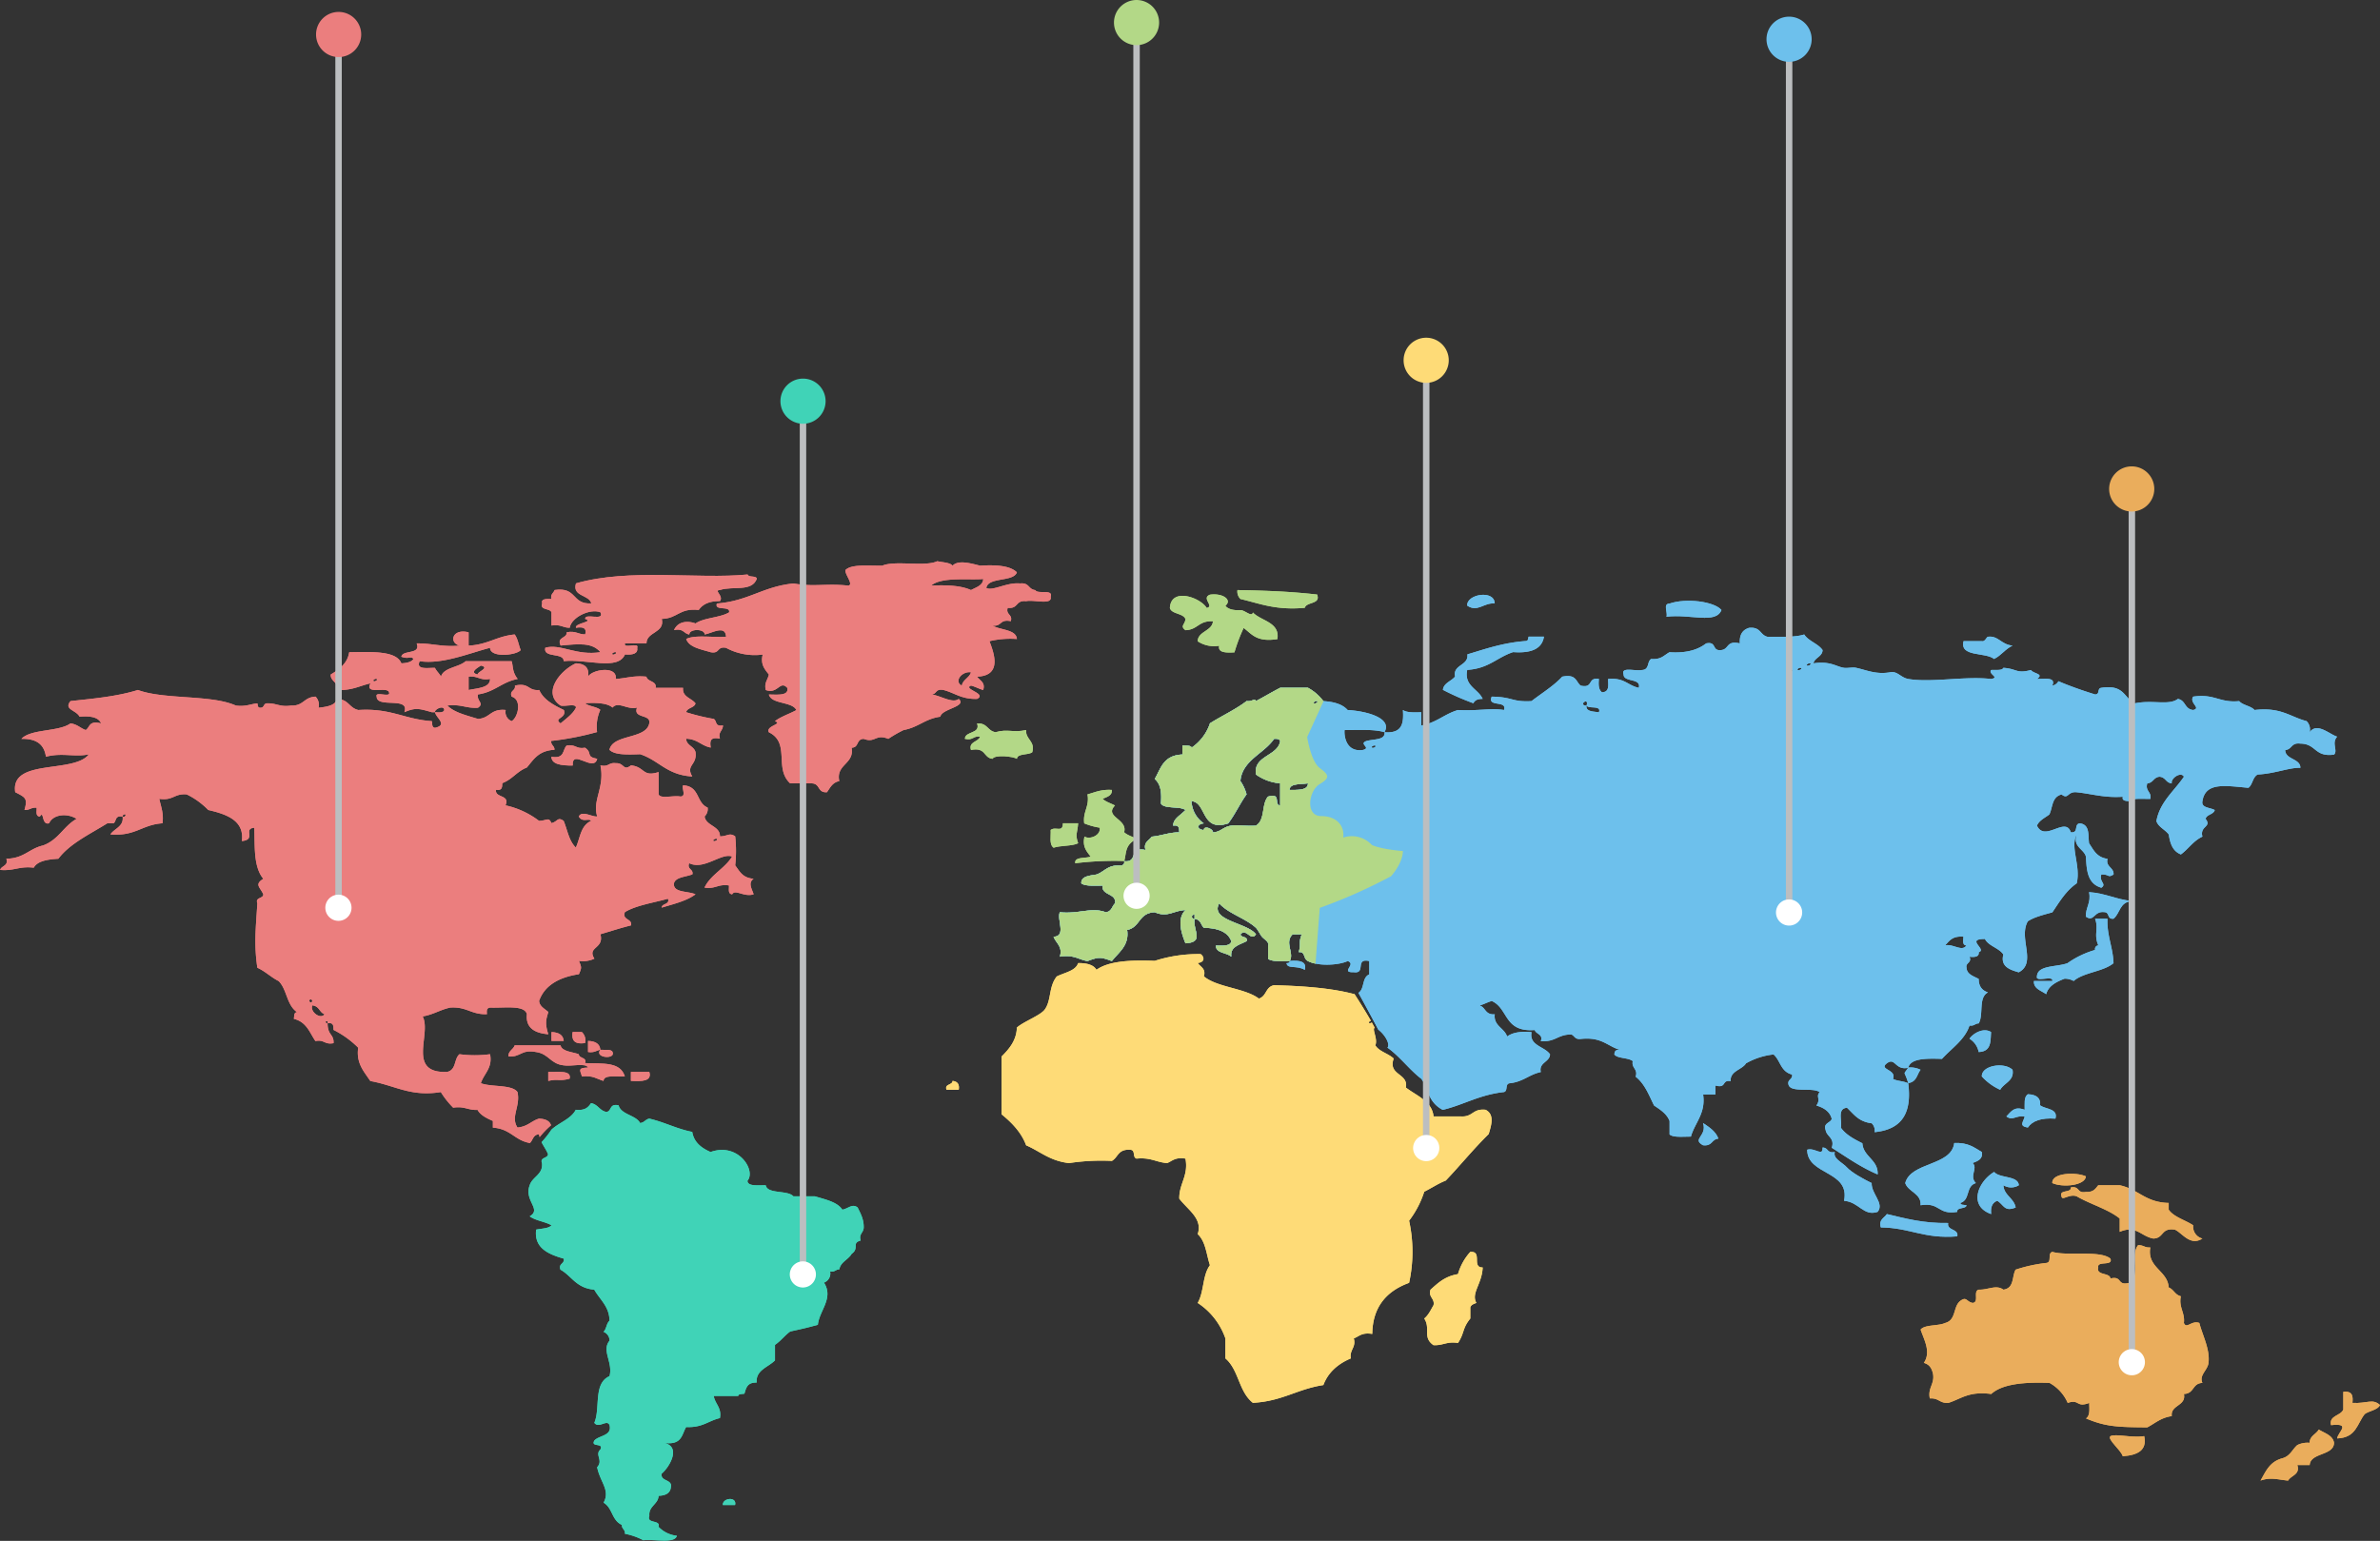 <svg xmlns="http://www.w3.org/2000/svg" width="737.99" height="477.88" viewBox="0 0 737.99 477.88">
  <rect x="0" y="0" width="737.99" height="477.88" fill="#333333" stroke="none"/>
  <defs>
    <style>
      .cls-1 {
        fill: #eb7e7e;
      }

      .cls-2 {
        fill: #b3d887;
      }

      .cls-3 {
        fill: #6dc0ec;
      }

      .cls-4 {
        fill: #fedb77;
      }

      .cls-5 {
        fill: #eaad5c;
      }

      .cls-6 {
        fill: #40d3b7;
      }

      .cls-7 {
        fill: none;
        stroke: #bcbec0;
        stroke-linecap: round;
        stroke-linejoin: round;
        stroke-width: 2px;
      }

      .cls-8 {
        fill: #fff;
      }
    </style>
  </defs>
  <title>Asset 1earth</title>
  <g id="Layer_2" data-name="Layer 2">
    <g id="Objects">
      <g>
        <g>
          <g>
            <g>
              <path class="cls-1" d="M288.73,215.37c1.88,0,1.18-1.86,3.81-1.38,3.51.89,5.54,2.9,10.43,2.77,3.22-1.65-4.55-3.06-1.89-4.13,1.42.35,2.41,1,3.79,1.36.75-2.38-1.06-2.9-1.9-4.13,7.84-.3,5.27-7.23,3.84-11a28,28,0,0,1,8.51-.68c-.24-3-5.1-2.73-7.57-4.15,3,.34,2.12-2.1,5.67-1.38.68-2.1-1.63-2-.95-4.13,3.4.37,2.34-2.45,5.72-2.07,2.37-.56,8.16,1.35,7.6-1.37.87-2.5-4.12-.69-4.75-2.07-2.24-.21-1.79-2.38-4.75-2.06-4.11-.42-8.54,2.48-10.45,1.39.58-3.48,8.37-1.76,9.48-4.83-2-2-6.14-2.41-11.42-2.07-3.06-.79-6.84-1.82-8.53,0-.79-1-3-1-4.73-1.39-3.83,1.83-13.15-.33-17.06,1.39-4.4.07-9.67-.55-11.45,1.39-.08,1.5,2.6,4.46.93,4.8-6.85-.78-10.72.48-17-.68-9.52.95-14,5.47-23.76,6.21-.9,2.48,4.26.55,3.77,2.76-2.74,1.67-7.83,1.63-10.4,3.44-2.35-.89-5.43-.75-6.67,2.06,3-.6,2.94,1.08,4.74,1.36,0-1.83,4.76-1.83,4.76,0,2.31-.41,6.45-3.06,6.63.71-4.05.27-9.75-.68-12.35.69.87,2.57,4.47,3.17,7.62,4.11,2.93.5,1.79-1.89,4.73-1.37A18.69,18.69,0,0,0,236.5,203c-.77,3.06.65,4.58,1.91,6.2-.32,1.61-1.52,2.59-.95,4.81,3.79,1.35,4.38-3.16,6.66-.67.52,2.46-2.87,2.09-5.71,2.05.8,3.09,7.22,2.13,8.53,4.83-2.16,1.19-4.79,2-6.65,3.45,2.67.9-2.95,1.41-1.88,3.43,6.77,3.33,1.52,11.2,6.61,15.85h6.67c2.76.08,1.66,2.93,4.73,2.75,1-1.38,1.65-3,3.83-3.46C259.1,237,265,237,264.06,231.9c2.42-.06,1.33-2.68,3.76-2.75,3.63,1.4,3.63-1.64,7.62,0a38.75,38.75,0,0,1,4.76-2.74c4.59-.83,6.61-3.48,11.38-4.13.39-2.49,8.39-3.09,5.7-5.52C295.37,218.33,291.38,215.57,288.73,215.37Zm9.51-2.74c-2.54-1.23,0-4.55,2.84-4.12C300.6,210.2,298.54,210.79,298.24,212.63Zm6.63-33.07c-.06,2-2.14,2.56-3.79,3.44-2.9-1.34-7.2-1.64-12.35-1.38C291.94,178.78,300.84,180,304.87,179.56Z"/>
              <path class="cls-1" d="M171,189.91V194c2.89-.48,3.44.71,5.66.7.44-3.14,6.17-6.08,9.52-4.81,1.44,2.89-4.93.09-4.73,2.05,2.86,1-3.29,1.24-2.87,2.76,2.48-.43,3.39.27,2.87,2.05-2.24,0-2.81-1.19-5.72-.67.14,2-3.19,1.35-1.89,4.13,5.67-.53,9.76-1,12.34,2.05-7.54,1.18-12.41-2.72-17.1-1.37-.76,3.32,5.75,1.35,5.72,4.15,7.17-.74,16.78,3.06,19-2.08,2.47.21,4.07-.26,3.79-2.07.71-1.87-4.43.51-3.79-1.37h6.66c0-3.67,5.79-3.16,4.75-7.58,4.91-.1,5.38-3.43,11.44-2.77,1.16-1.65,3-2.78,6.61-2.75,1.22-1.7-2.11-3.34,0-3.44,4-1.32,9.81.69,11.4-3.44,0-1.13-2.65-.37-2.82-1.37-15.56,1.53-36.76-2-53.24,2.75-1.27,4.15,4.1,3.46,4.75,6.21-6.18.35-4.3-5.17-11.37-4.15-.31.95-1.4,1.32-1,2.77-1.53,0-3.3-.11-2.86,1.38C167.28,189.35,170.59,188.57,171,189.91Zm19.94,12.37c.49.36-.7.91-1,.7C189.45,202.63,190.63,202.09,190.91,202.28Z"/>
              <path class="cls-2" d="M404.59,188.51c.5-1.93,5-1,3.83-4.12-8.69-1-17-1.24-24.71-1.39a3.2,3.2,0,0,0,.93,2.77C390.64,187.17,395.57,189.33,404.59,188.51Z"/>
              <path class="cls-2" d="M367.59,192c-.13,1.71-1.79,2.13,0,3.45,3.9-.15,4-3,8.52-2.77-.23,3.07-4.66,3.06-4.73,6.21a9.23,9.23,0,0,0,6.67,1.38c-.46,2.15,2,2.2,4.73,2.05a51.85,51.85,0,0,1,2.85-7.56c2.51,1.83,3.95,4.48,10.46,3.45.84-5.25-5-5.57-7.6-8.26-.29,1.61-2.56-.8-3.85-.72-2.31.12-3.9-.35-4.67-1.36,2.21-1.83-.81-4-4.79-3.44-2.79,1.11,1.51,3.57-1,4.12-2-3.27-11.08-6.5-11.42,0C363.26,190.51,366.89,190.14,367.59,192Z"/>
              <path class="cls-3" d="M463.48,187.15c-.09-4.36-8.83-2.87-8.52.68C458.2,190,460,186.88,463.48,187.15Z"/>
              <path class="cls-3" d="M516.73,191.27c7.46-.92,15.29,2.4,17.06-2.08-2.23-2.66-10.92-3.78-16.11-2C515.54,187.23,517.22,190,516.73,191.27Z"/>
              <path class="cls-3" d="M459.75,216.76c-1.4-3.17-5.85-4-4.79-9,6.71-.42,9.21-3.88,14.23-5.52,6,.44,9-1.23,9.56-4.8H474c-.23.54,0,1.37-1,1.37-7.11.56-12.42,2.47-18,4.13.47,3.54-4.6,3.12-3.81,6.88-1.18,1.47-3.55,2-3.77,4.13a77.3,77.3,0,0,0,9.45,4.15C457.25,217.27,458.09,216.72,459.75,216.76Z"/>
              <path class="cls-3" d="M618.32,204.37c2.28-1.11,3.4-3.05,5.73-4.14-3.62-.34-4.38-3.17-7.63-2.75-.41,0-.88,1.62-1.89,1.37h-5.67C607.59,203.87,615.63,202.17,618.32,204.37Z"/>
              <path class="cls-2" d="M315.32,235.34c.11-1.75,3.55-1.08,4.76-2.05,1-3.49-2.16-3.95-1.89-6.88-4.12.92-5.6-.44-9.5.67-2.59-.42-2.38-2.87-5.72-2.73,1.17,3.33-3.77,2.3-3.77,4.8,2.65.57,2.46-1,4.7-.68-.49,1.67-3.64,1.48-2.82,4.12,4.76-.9,3.73,2.38,6.67,2.75C308.54,233.93,314.35,234.64,315.32,235.34Z"/>
              <path class="cls-1" d="M185.18,235.34c-3.76-.73-1.28-1.74-3.76-3.44-2.89.5-2.81-1.18-5.72-.68-1.34,1.32-.49,4.21-4.73,3.47.06,2.4,3.11,2.75,6.62,2.73C177.28,232,184.07,239.67,185.18,235.34Z"/>
              <path class="cls-2" d="M352.42,260.16c-1.32-.72-2.93-1.15-3.85-2.07,1.19-4.08-6.3-4.73-2.83-8.27-1.29-.7-2.89-1.14-3.84-2.08,1.38-.59,3-1,2.87-2.75-3.48-.21-5.3.78-7.57,1.37.7,3.75-1.5,5.35-1,9A21.22,21.22,0,0,0,341,256.7c.4,2.44-3.19,3.78-4.71,2.74-.74,3.1.65,4.61,1.9,6.22-1.67.63-5.09,0-4.78,2.06a99.62,99.62,0,0,1,15.21-.69C349.35,264.08,348.83,262.13,352.42,260.16Z"/>
              <path class="cls-2" d="M326.7,262.91c2.19-.74,5.76-.45,7.61-1.39-1-2.87-.22-3,0-6.2h-4.72c-.06,3.08-2.16.87-3.8,2.07C325.91,259.38,325.27,261.89,326.7,262.91Z"/>
              <path class="cls-3" d="M652.49,282.88c1.84.08.69,2.27,2.87,2.06,2.1-1.69,1.78-5.13,5.69-5.5-5-.51-8.09-2.4-13.28-2.76.69,3.27-1.07,4.73-1,7.6C649.41,286.12,649.17,282.49,652.49,282.88Z"/>
              <path class="cls-3" d="M630.68,304.24c-.17,2.42,2.23,2.95,3.8,4.1.65-2.49,3-3.8,5.71-4.81a5.78,5.78,0,0,1,2.82.71c3-2.66,9.3-2.91,12.35-5.53-.16-4.91-2.1-8.59-1.87-13.77h-3.84c1.17,3.23-.49,4.8,1,8.26a1.11,1.11,0,0,0-1,1.41,28.41,28.41,0,0,0-8.55,4.1c-3.34,1.27-9.37.53-9.49,4.15-.43,1.9,5.17-.53,4.77,1.38Z"/>
              <path class="cls-3" d="M398.92,298.71c.27,1.93,3.15.56,5.67,2.09.69-2.58-1.45-3.05-4.71-2.78C400,298.6,399.49,298.68,398.92,298.71Z"/>
              <path class="cls-3" d="M610.7,322.15a6.18,6.18,0,0,1,2.85,4.12c4-.16,3.63-3.37,3.84-6.19C615,318.55,611.72,320.57,610.7,322.15Z"/>
              <path class="cls-1" d="M171,320.08v2.75h3.8C174.65,321.09,173.4,320.16,171,320.08Z"/>
              <path class="cls-1" d="M181.42,323.49a3.51,3.51,0,0,0-1-3.41h-2.86C177.23,322.43,177.88,324,181.42,323.49Z"/>
              <path class="cls-1" d="M182.34,322.83v3.44c2,.28,2.54-.47,3.81-.7C186,323.83,184.78,322.9,182.34,322.83Z"/>
              <path class="cls-1" d="M180.45,333.85c3.42-.41,4.6.79,6.69,1.38.07-2,3.93-1.26,6.61-1.38-1.37-4.57-6.61-3.94-12.33-4.14.69-1.88-1.94-1.39-1.94-2.75-2.06-.77-5.22-.82-5.67-2.75H159.59c-.42,1.3-2.07,1.72-1.93,3.45,3.87.27,3.85-2.27,8.56-1.39,4,.57,4.44,3.69,8.55,4.13,2.26.43,6.88-.87,7.57.69C178.87,331.16,180,332.08,180.45,333.85Z"/>
              <path class="cls-1" d="M189.94,326.27c-.3-.94-2.37-.58-3.79-.7C184.14,328.12,191,328.68,189.94,326.27Z"/>
              <path class="cls-3" d="M614.53,333.85a17.1,17.1,0,0,0,5.69,4.13c1.2-2.15,4.42-2.76,3.83-6.2C621.46,329.28,614.39,330.42,614.53,333.85Z"/>
              <path class="cls-3" d="M591.7,335.92c2.68-.4,2.68-2.69,3.83-4.14a7,7,0,0,0-3.83-.69C590,333.78,590.47,331.66,591.7,335.92Z"/>
              <path class="cls-1" d="M170,332.45v2.78c3.2-.74,3.27.22,6.64-.69C177.28,331.78,173,332.57,170,332.45Z"/>
              <path class="cls-1" d="M195.63,335.23c3.43.17,6.59.15,5.71-2.78h-5.71Z"/>
              <path class="cls-4" d="M295.37,335.23c0,1.35-2.58.87-1.87,2.75h3.78C297.56,336.4,297,335.38,295.37,335.23Z"/>
              <path class="cls-3" d="M622.14,346.25c2,1.48,2.68-.36,5.67,0-.3,1.6-2,3,1,3.43,1.35-2,4-3.06,8.54-2.75.89-3.17-3-2.85-4.75-4.13.24-2.25-1.11-3.33-3.79-3.44-1.33.88-.94,3-1,4.82C624.64,343,623.71,344.59,622.14,346.25Z"/>
              <path class="cls-3" d="M528.08,348.3c1.35,4.08-3.62,4.92,0,6.89,3,.34,2.52-1.85,4.76-2.06C532.06,350.94,530.08,349.61,528.08,348.3Z"/>
              <path class="cls-3" d="M590.78,366.92c.92,2.77,5.06,3.2,4.75,6.87,6.16-1,5.22,3.09,11.38,2.06-.27-1.58,2.73-.76,2.87-2.06-.73-.16-1.88,0-1.89-.71,3.12-.94,1.56-5.24,4.78-6.16-2.19-2.24.78-4.59-1-6.22,1.66-.62,3.28-1.27,2.85-3.42-2.3-1.32-4.15-3-8.55-2.78C605.09,361.69,592.47,360.31,590.78,366.92Z"/>
              <path class="cls-3" d="M572.71,362.07c-1.43-1.6-4.43-2.71-3.76-4.79-2.59.48-1.92-1.39-3.81-1.39.12,3-2.32-.08-4.77.68,0,8,13.35,6.41,11.44,15.84,4.67.37,6,4.91,10.4,3.44,2.18-2.63-2-5.64-1.84-8.93C577.46,365.5,574.05,363.54,572.71,362.07Z"/>
              <path class="cls-3" d="M626,367.59c-.2-3.06-6-2.09-7.64-4.13-4.87,2.84-8.25,10.5-.93,13.07-.21-2,.22-3.5,1.89-4.12,2.09,1.32,2.22,3.5,5.7,2.08-.49-2.88-3.67-3.8-3.79-6.9A4.55,4.55,0,0,0,626,367.59Z"/>
              <path class="cls-5" d="M646.8,364.83c-3.09-1.4-10.67-1.13-10.42,2.09C639.63,368.38,646.57,367.7,646.8,364.83Z"/>
              <path class="cls-5" d="M657.28,367.59h-6.65c-.85,1-1.42,2.2-3.83,2.07-2.94.52-1.77-1.92-4.7-1.39.28,1.81-3.74.56-2.86,2.75.12,1.55,2.37-.86,4.7,0,4.24,2.48,9.79,4,13.34,6.89v4.14c5.08-2.22,6.6,1.41,10.44,2.07,3.34-.1,2.29-3.4,6.65-2.76,2.22.94,4.74,5.24,8.54,2.76a3.81,3.81,0,0,1-2.85-4.11c-2.49-1.66-6-2.55-7.59-4.84v-2.09C665.15,372.9,663.16,368.84,657.28,367.59Z"/>
              <path class="cls-3" d="M606.91,383.44c.53-2.44-3.31-1.7-2.83-4.14-7.74.14-13.26-1.43-19-2.77-.83,1.23-2.65,1.77-1.87,4.14C592.26,380.75,596.57,384.3,606.91,383.44Z"/>
              <path class="cls-5" d="M677.18,410.3c.39-3.25-1.65-4.75-.94-8.28-1.85-.46-2.16-2.07-3.77-2.74-.33-5.28-6.8-6.11-5.7-12.41-1.77.15-2.08-.76-3.79-.69-2.45,2.83,1,9.95-2.88,11.71-3.74.91-1.92-2.27-5.7-1.38-.15-1.93-4.49-.84-3.77-3.43-.49-2.19,4.68-.26,3.77-2.74-3.3-2.68-13-.7-18-2.08-1.65.42,0,3.26-1.9,3.43a46.81,46.81,0,0,0-9.5,2.08c-1.19,2.09-.34,5.74-3.79,6.2-2.26-1.63-4.69.1-7.64,0-1.85.48.23,3.85-1.87,4.12-2-.38-1.85-2.07-3.79-.68-2.36,1.73-1.25,6-4.75,6.89-2.13,1-6.35.45-7.61,2.06,1,3.07,3.33,6.89,1,10.33,1.85.49,2.5,1.85,2.85,3.44.52,3.15-1.69,4.29-1,7.58,2.84-.18,3,1.55,5.74,1.39,4-1.26,6.3-3.69,13.31-2.77,3.35-3.07,10-3.75,18.05-3.44a13,13,0,0,1,5.66,6.21c3.72-1.29,2.57,1.58,6.67,0,0,1.81.34,3.91-1,4.81,6.08,2.56,9.68,2.71,19,2.77,2.4-1.24,4.17-3,7.6-3.49-.46-3.52,4.53-3.09,3.76-6.86,3.32-.16,2.49-3.28,5.73-3.44-1.09-2.44,1.63-3.9,1.89-6.2.52-4.2-1.84-8.51-2.84-12.39C679.58,409.38,678,412.32,677.18,410.3Z"/>
              <path class="cls-4" d="M455.91,388.26a17.44,17.44,0,0,0-3.82,6.89c-4.12.69-6.21,2.79-8.51,4.82-.77,2.38,1.37,2.66.93,4.82-.85,1.44-1.51,3-2.88,4.14,2.07,3.1-.65,5.85,2.88,8.26,3.08.13,4-1.22,7.58-.69,2.07-3.09,1.27-4.45,3.82-7.57v-3.45c.22-.77,1-1.08,1.89-1.39-1.73-3,1.74-5.87,1.95-11C456.18,393.11,459.83,388,455.91,388.26Z"/>
              <path class="cls-5" d="M729.45,435.1c.18-2,.13-3.78-2.84-3.44v5.48c-.76,2-4.52,1.8-3.8,4.85,6.38-.68,2.17,2.05,1.89,4.12,6-.2,6.22-4.7,8.57-7.57,1.41-1,4-1.24,4.72-2.78C735.7,433.64,734,435.35,729.45,435.1Z"/>
              <path class="cls-5" d="M719,443.36c-.81,1.45-2.85,2-2.82,4.12a7.12,7.12,0,0,0-3.83.69c-1.6,1.38-2.2,3.46-4.72,4.12-3.92,1.08-5.08,4.12-6.69,6.9,3.11-1.11,5.16-.34,8.55,0,.9-1.64,3.83-1.82,2.86-4.83h3.83c.27-3.92,7.46-2.82,7.56-6.88C723.4,445.2,720.93,444.52,719,443.36Z"/>
              <path class="cls-5" d="M654.4,445.41c-1.06,1,3.17,4.16,3.83,6.22,4.62-.33,7.59-1.83,6.65-6.22C660.73,446,656.08,444.56,654.4,445.41Z"/>
              <path class="cls-6" d="M224.13,466.76h3.81C228.59,464.05,224,464.51,224.13,466.76Z"/>
            </g>
            <g>
              <path class="cls-4" d="M460.64,344.18c-4.07-.42-3.84,2.25-7.56,2.07h-8.57c-.45-4.72-5.18-6.35-8.57-8.95.84-4.53-5.64-3.72-3.79-9-1.61-1.57-4.57-2.19-5.69-4.12.84-1.94-1.07-4.93-.22-5.44-.24-.49-.53-1-.86-1.62-.27.17-.66.28-.8.18-.34-.25.11-.58.51-.7-1.73-3.05-4.16-6.86-5.1-8.32a1.33,1.33,0,0,1-.21,0c-6.9-1.83-15.51-2.48-24.7-2.73-2.74.52-2.26,3.4-4.73,4.15-4.36-3.28-13-3.46-17.06-6.9.73-2.39-1.08-2.92-1.91-4.15,2.22-.19,2.17-1.84.92-2.75A44.18,44.18,0,0,0,358.05,298c-7.7-.32-14.38.1-18.06,2.78-.81-1.45-2.75-2.12-5.68-2.09-.78,2.43-4.19,2.92-6.63,4.15-2.58,3.23-1.61,7.45-3.77,10.32-1.43,1.82-6.53,3.68-8.59,5.52-.15,4-2.34,6.57-4.76,9v17.9c3.28,2.67,6.15,5.66,7.63,9.63,4.37,1.88,7.31,4.82,13.28,5.51a66.72,66.72,0,0,1,13.3-.68c2-1.12,1.83-3.72,5.74-3.45,1.69.11.54,2.33,1.91,2.74,4.38-.43,6.05,1.11,9.46,1.39,1.63-.61,2.42-1.92,5.71-1.39,1,5.33-2,7.76-1.92,12.42,2.71,3.54,7.34,6.21,5.71,11,2.51,2.31,2.68,6.31,3.8,9.64-2.35,3.13-1.8,8.3-3.8,11.7a21.63,21.63,0,0,1,8.59,11v6.2c4.2,3.58,4.1,10.29,8.52,13.78,9.13-.49,13.7-4.26,21.85-5.51,1.44-3.79,4.33-6.49,8.52-8.27-.48-2.67,1.71-3.37.92-6.2,1.71-.63,2.45-1.92,5.73-1.39.1-7.94,4-13.15,11.42-15.84a45,45,0,0,0,0-19.27,30,30,0,0,0,4.7-9c2.28-1.12,4.19-2.47,6.67-3.45,4.52-4.75,8.62-9.83,13.32-14.44C462.34,349.18,463.6,345.67,460.64,344.18Z"/>
              <path class="cls-3" d="M724.7,228.47c-2.53-.84-6.22-4.52-8.53-1.39a3.6,3.6,0,0,0-.94-3.43c-5.18-1.35-7.92-4.41-16.15-3.45-1.1-1.28-3.67-1.47-4.76-2.76-6.21.6-7.54-2.36-14.26-1.39-1.32,2,2.61,3.53,0,4.15-2.75-.3-2.25-3-4.74-3.44-2.79,2.13-7.92.2-13.37,1.38-3.39-1.61-3.14-5.95-10.38-4.82-1.37.16-.32,2.05-1.92,2.05-4-1.24-7.83-2.59-11.38-4.1a2.61,2.61,0,0,1-1.89,1.36c1.19-2.71-2.27-2.06-4.77-2.06,2.34-1.63-1-1.56-1.86-2.77-4.58,1.21-4.25-.4-8.56-.68-.33.92-2.41.57-3.8.68-.95,1.29,2.83,2.31,0,2.77-8.17-.94-18.53,1.23-25.69,0-2.39-.44-3.31-2.54-5.66-2.06-4.4.73-7.32-.72-10.48-1.39-1.11-.27-2.61.16-3.75,0-2.39-.32-4.19-2.19-9.5-1.4.36-1.77,2.8-2.08,2.83-4.11-1.34-2-4.39-2.78-5.69-4.84-2.87.92-7.27.72-11.41.71-2.37-.58-2-3.12-5.7-2.76-2.23.69-3,2.37-2.85,4.82-4.71-1.11-3,2.41-6.65,2.07-1.82-.29-.76-2.68-3.8-2.07-2.45,1.89-5.9,3.09-11.36,2.74-1.7.89-2.52,2.34-5.71,2.09-1.34.87-.43,3.36-2.9,3.43-1.95.43-6.56-1.12-5.63,1.38,0,2.53,5.53,1,4.72,4.14-3.49-.74-4.43-3.22-9.52-2.75,0,1.8.53,4.05-1.9,4.13-1.1-.82-1.1-2.46-.95-4.13-3.7-.6-1.53,3-5.68,2.06-1.49-1.23-1.3-3.68-5.7-2.77-2.68,2.9-6.31,5.09-9.53,7.58-6.15.33-5.69-1.29-12.32-1.39-1.54,3.41,4.91,1,3.79,4.15-4-.67-8.22.35-14.26,0-4.27,1.26-6.61,3.92-11.38,4.81v-4.13c-2.36.11-4.58.12-5.69-.68.23,3.85,0,7.36-5.71,6.88.32,2.55-3.47,2.07-5.69,2.76-2.36.92,1.68,2.07-1,2.75-5.56.82-5.88-5-5.68-6.18,4.41,0,9.26-.3,12.34.67,2.54-4.31-5.33-6.54-11.41-6.88-1.48-1.68-4-2.57-7.56-2.76a14.49,14.49,0,0,0-4.78-4.12H397c-2.57,1.31-5,2.79-7.54,4.12-.44-1-1.25.29-2.9,0-3.39,2.61-7.64,4.55-11.37,6.91a14.75,14.75,0,0,1-5.7,7.55c-.18-.8-1.75-.57-2.85-.68V234c-6,.27-6.66,4.36-8.58,7.59,1.92,1.62,2.19,4.4,1.92,7.57.92,1.86,6,.74,7.62,2.08-2.08,2-3.81,2.78-3.81,4.83,2-.33,1.78,1,1.89,2.06-3.38.05-5.51,1.07-8.53,1.35-.88,1.24-2.69,1.77-1.93,4.15-5.4-1.17-2.12,4-6.64,3.44.15.81-.2,1.22-1,1.37-4.16-.3-5,1.87-7.59,2.78-2.29.37-4.85.58-4.69,2.74,1.22.94,4.11.68,6.6.7-.45,3.11,4.41,2.33,3.84,5.51-1,.92-1,2.56-2.89,2.75-4.41-1.65-8.35.62-14.21,0-1,2.27,2.11,7.5-1.94,7.59.7,2,2.89,3,1.94,6.19,4.41-.69,5.73.89,8.56,1.36,3.54-1.31,4-1.31,7.57,0,2.16-2.78,5.43-4.8,4.73-9.64,4.18-.88,3.47-5.28,8.55-5.5,4,1.72,5.66-.48,9.54-.69-2.69,2.68-1.33,7,0,10.33,6-.39,2.27-3.9,2.82-7.58-1,0-1.19-1.22,0-1.38v1.38c2,.21,1.89,1.84,2.88,2.77,4.61.07,7.47,1.4,8.51,4.13-.15,1.49-2.37,1.46-4.76,1.36-.13,2.41,3.36,2.17,4.76,3.46-.45-3.1,2.56-3.66,4.75-4.82.53-1.55-1.8-1-1.91-2.09,1.76-2.15,3.22,2.33,4.81,0-2.61-3.64-14.42-4.25-11.4-9.62,2.82,3.15,8.18,4.63,11.4,7.58.53.52,1.34,2.14,1.85,2.76.75.85,2.31,1.65,1.92,2.73v4.13c1.23.94,4.14.68,6.66.69,1.58-2.36-1.71-5.75.92-8.27h2.84c-1.06,2.72-.16,2.57-.91,5.5,2.12-.24,1.27,2,2.83,2.77,3.46,1.76,9.8,1.22,12.34,0,2.84,1-2.47,3.58,1.88,3.46,3.92.51.21-4.46,4.8-3.46v4.13c-2.36,1-1.37,4.47-3.36,5.73,1.66,3,5.6,10.29,6.15,11.41h0c2,1.51,3.76,4.38,2.86,5.59,4,2.89,6.62,6.67,10.47,9.65,2.26,2.87,1.9,7.17,6.67,9.64,6.61-1.6,11.26-4.66,19-5.53,1.33-.4.16-2.64,1.88-2.73,4.12-.49,5.85-2.67,9.52-3.47-.68-3,2.78-3.06,2.86-5.49-1.64-2.48-6.53-2.63-5.73-6.88-3.59-.34-6,.19-7.58,1.35-.79-2.61-4.28-3.3-3.82-6.88-3.07.18-2.75-2.12-4.71-2.75,1.41-.37,2.38-1,3.79-1.38,5.25,2.37,3.67,9.72,13.31,9,.38,1.33,2.69,1.26,1.88,3.45,4.59.34,5.27-2.14,9.51-2.06,1,.43,1,1.56,2.85,1.38,6.61-.72,8.25,2.27,12.29,3.42-1.57-.24-1.77.54-1.84,1.39,1,1.32,4.35.93,5.71,2.07-.5,2.16,1.7,2.42.89,4.82,2.89,2.29,4.12,5.76,5.72,8.95,2,1.32,4,2.64,4.8,4.81v4.16c1.18,1,4.1.66,6.61.67,1.26-4.4,4.66-7.18,3.79-13.08h3.81v-2.78c3.59,1,1.84-1.86,4.74-1.35-.27-3.16,3.47-3.47,4.76-5.52a22,22,0,0,1,8.54-2.75c2.15,1.89,2.16,5.33,5.72,6.22.34,1.62-1.75,1.46-1,3.4,1.07,2.25,7.56.52,9.56,2.07-1.28,1.46.47,2.05-1,4.15,2.48.72,4.23,2,4.75,4.13-.35,1.3-2.71,1.25-1.89,3.45.29,2.08,2.93,2.45,1.89,5.51,4.57,2.87,8.88,6,14.24,8.27.25-4.55-4.47-5.46-4.73-9.66-2.64-1.32-5.17-2.68-6.66-4.82.44-2.23-1.25-5.94,1.89-6.19,2.08,1.95,3.58,4.33,7.66,4.81a3.09,3.09,0,0,1,.89,2.75c9.23-.88,11.48-6.84,10.44-15.13-1.21-.7-3.49-.69-4.73-1.38,1.21-3-4.55-2.83-1.9-4.83s2.48,2.27,6.63,1.38c.69-2.95,5.52-2.92,10.46-2.76,3-3.32,7.06-5.88,8.54-10.34,1.55.2,1.63-.64,2.85-.66,1.6-2.8-.21-8,2.87-9.63-2-.64-2.87-2.05-2.87-4.17-1.6-.86-3.69-1.42-3.77-3.43-.42-1.66,1.75-1.51.92-3.44,2,.21,3-.14,2.85-1.41,2.73-.87-4.28-4.11,1.93-4.11,1.07,2.19,4.36,2.77,5.71,4.82-.93,3.64,1.78,4.68,4.77,5.52,5.69-3-.2-10.57,2.82-15.83,2-1.31,4.86-2,7.6-2.77,2.2-3.22,4.14-6.62,7.56-9,1.31-5.54-2.16-11.26,0-15.15-1.3,3.93,2.19,4.4,2.86,6.89.19,4.27.48,8.39,4.77,9.63,1.77-1.22-.77-1.74,0-4.11,2.59-.08,1.92,1.15,3.79,0,.17-2.19-2.52-2.34-1.87-4.85-3.44-.47-4.33-2.81-5.72-4.81-.36-2.48.34-5.76-2.83-6.2-2,.17-.25,3.06-2.84,2.77-1.6-5.07-8.06,3.16-10.49-2.06.66-1.61,2.41-2.38,3.83-3.45,1.09-2.19.71-5.43,3.8-6.22,2.18,1.7,1.73-1,4.7-.68,4.48.45,8.62,1.8,14.29,1.39-.33,1.17.73,1.31,1.87,1.36,1.25-1,4.15-.65,6.67-.69.48-2.17-1.69-2.42-.95-4.81,1.93-.2,1.85-1.86,3.8-2.07,2,.21,1.87,1.87,3.8,2.07-.44-1.51,2.82-3.8,3.76-2.07-3,4.42-7.49,7.85-8.53,13.77.62,1.86,2.72,2.63,3.82,4.14.42,2.64,1.12,5.16,3.77,6.19,2.38-1.73,3.78-4.16,6.67-5.52-.87-3.41,3-2.9,1-5.49.24-1.4,2.51-1.36,2.82-2.75-1.4-.82-4.26-.62-3.81-2.77.93-6,7.16-4.74,14.26-4.13,1.37-1.06,1.24-3.21,2.85-4.12,5.54-.3,9.71-2.19,13.26-2.08,0-2.95-4.7-2.52-4.7-5.51,2.23-.22,1.77-2.37,4.7-2,5,.06,4.3,4.24,10.45,3.41C725,232.74,722.88,230.5,724.7,228.47ZM389.45,240.18a14.74,14.74,0,0,0,7.54,2.75v6.89c-2.13-.28.54-4-3.77-2.75-2.1,2.37-.77,7.22-3.77,9-3.17.21-5.51-.33-7.65,0-2.64.38-3.2,2-5.69,2.06.3-.84-2.72-2.38-2.82-.7-2.23-.2-2.23-1.87,0-2.07a8.84,8.84,0,0,1-3.81-6.89c4.74.3,2.91,9.71,11.39,6.89,2.14-2.8,3.6-6.1,5.68-9a13.38,13.38,0,0,0-1.91-4.14c.57-6.47,7.34-8.46,10.44-13.07,1.15-.1,1.74.15,1.91.69C396.23,234.57,388.57,234.27,389.45,240.18ZM399.88,245c-.06-2.08,3.35-1.7,5.68-2.06C405.64,245.06,402.71,245,399.88,245Zm7.59-26.85c-.5-.37.69-.89.95-.7C408.89,217.81,407.74,218.33,407.47,218.14Zm18,13.76c-.5-.35.67-.87.95-.68C426.93,231.58,425.77,232.09,425.51,231.9Zm70.28-11c-1.81-.28-4.08-.22-3.8-2.06-2.84-.13.9-2.86,0,0C492.67,219.92,496.63,218.66,495.79,220.88Zm58.85-12.37c-.46-.35.73-.92,1-.71C556.16,208.17,554.93,208.69,554.64,208.51Zm2.89-.71c-.49-.35.69-.87.94-.68C559,207.45,557.81,208,557.53,207.8Zm2.84-1.38c-.49-.35.69-.89,1-.7C561.82,206.1,560.64,206.6,560.37,206.42Zm42.77,86.78c1.34-1.31,2.11-3,5.72-2.73,0,1.06-.47,2.61.92,2.73C608.35,295.27,605.62,292.63,603.14,293.2Z"/>
            </g>
            <path class="cls-2" d="M435,263.94s-6.39-.46-9.59-1.86a8.46,8.46,0,0,0-8.9-2.32c.46-3.41-1.82-6.66-6.84-6.66s-3.88-7.9-.46-9.92,2.74-2.94,0-5-3.88-9.6-3.88-9.6l5.1-11.17h-.11a14.49,14.49,0,0,0-4.78-4.12H397c-2.57,1.31-5,2.79-7.54,4.12-.44-1-1.25.29-2.9,0-3.39,2.61-7.64,4.55-11.37,6.91a14.75,14.75,0,0,1-5.7,7.55c-.18-.8-1.75-.57-2.85-.68V234c-6,.27-6.66,4.36-8.58,7.59,1.92,1.62,2.19,4.4,1.92,7.57.92,1.86,6,.74,7.62,2.08-2.08,2-3.81,2.78-3.81,4.83,2-.33,1.78,1,1.89,2.06-3.38.05-5.51,1.07-8.53,1.35-.88,1.24-2.69,1.77-1.93,4.15-5.4-1.17-2.12,4-6.64,3.44.15.81-.2,1.22-1,1.37-4.16-.3-5,1.87-7.59,2.78-2.29.37-4.85.58-4.69,2.74,1.22.94,4.11.68,6.6.7-.45,3.11,4.41,2.33,3.84,5.51-1,.92-1,2.56-2.89,2.75-4.41-1.65-8.35.62-14.21,0-1,2.27,2.11,7.5-1.94,7.59.7,2,2.89,3,1.94,6.19,4.41-.69,5.73.89,8.56,1.36,3.54-1.31,4-1.31,7.57,0,2.16-2.78,5.43-4.8,4.73-9.64,4.18-.88,3.47-5.28,8.55-5.5,4,1.72,5.66-.48,9.54-.69-2.69,2.68-1.33,7,0,10.33,6-.39,2.27-3.9,2.82-7.58-1,0-1.19-1.22,0-1.38v1.38c2,.21,1.89,1.84,2.88,2.77,4.61.07,7.47,1.4,8.51,4.13-.15,1.49-2.37,1.46-4.76,1.36-.13,2.41,3.36,2.17,4.76,3.46-.45-3.1,2.56-3.66,4.75-4.82.53-1.55-1.8-1-1.91-2.09,1.76-2.15,3.22,2.33,4.81,0-2.61-3.64-14.42-4.25-11.4-9.62,2.82,3.15,8.18,4.63,11.4,7.58.53.52,1.34,2.14,1.85,2.76.75.85,2.31,1.65,1.92,2.73v4.13c1.23.94,4.14.68,6.66.69,1.58-2.36-1.71-5.75.92-8.27h2.84c-1.06,2.72-.16,2.57-.91,5.5,2.12-.24,1.27,2,2.83,2.77a9.55,9.55,0,0,0,2.35.79l1.32-17.28a163.8,163.8,0,0,0,22.13-9.84C435.24,267.19,435,263.94,435,263.94Zm-26.6-46.5c.47.37-.68.89-.95.7C407,217.77,408.16,217.25,408.42,217.44Zm-19,22.74a14.74,14.74,0,0,0,7.54,2.75v6.89c-2.13-.28.54-4-3.77-2.75-2.1,2.37-.77,7.22-3.77,9-3.17.21-5.51-.33-7.65,0-2.64.38-3.2,2-5.69,2.06.3-.84-2.72-2.38-2.82-.7-2.23-.2-2.23-1.87,0-2.07a8.84,8.84,0,0,1-3.81-6.89c4.74.3,2.91,9.71,11.39,6.89,2.14-2.8,3.6-6.1,5.68-9a13.38,13.38,0,0,0-1.91-4.14c.57-6.47,7.34-8.46,10.44-13.07,1.15-.1,1.74.15,1.91.69C396.23,234.57,388.57,234.27,389.45,240.18ZM399.88,245c-.06-2.08,3.35-1.7,5.68-2.06C405.64,245.06,402.71,245,399.88,245Z"/>
            <g>
              <path class="cls-6" d="M267.82,380.67c.05-2.56-1-4.36-1.88-6.18-1.67-1.29-2.79.29-4.75.68-1.49-2.36-5.18-3.15-8.52-4.15H246c-1.7-2-8.06-.6-8.56-3.43-2.53,0-5.62.39-5.67-1.38,2.73-3.21-2.82-12-11.43-8.93-3-1.29-5.19-3.13-5.69-6.23-5-1-8.5-3-13.33-4.12-1.23.26-1.48,1.2-2.83,1.37-1.29-2.48-5.92-2.59-6.68-5.5-3-.61-2,1.77-3.78,2.07-2.21-.48-2.52-2.29-4.75-2.75-.86,1.19-1.73,2.38-4.75,2.06-1.45,2.85-5.22,4-7.54,6.17a30.12,30.12,0,0,1-3.06,3.88c.63,1.27,1.47,2.4,2,3.7,0,1.38-2.58.91-1.88,2.77.44,3.54-3,4.24-3.8,6.89-1.84,4.81,3.83,7.43,0,9.64C166,378.55,169,378.87,171,380c-.78,1-3.05,1-4.75,1.35-.69,5.55,3.49,7.57,8.55,9,.38,1.64-1.76,1.48-1,3.43,3.55,2,4.81,5.68,10.47,6.2,1.73,3.08,4.73,5.27,4.71,9.64-1,.91-.89,2.54-1.85,3.43A2.88,2.88,0,0,1,189,415.8c-2.55,3.11,1.15,6.72,0,11-5.12,2.23-2.76,9.94-4.71,14.47,1.4,1.9,3.88-1.2,4.71.7.87,3.38-3.24,3.15-4.71,4.8-1.21,2.24,3,.54,1.87,2.78-1.81,1.67,1,3.33-1,5.49.93,4.68,4.13,7.09,2,11,2.8,1.61,2.5,5.49,5.68,6.89-.14,1.23,1.12,1.44.93,2.75a20.6,20.6,0,0,1,5.69,2c3.56-.41,9.79,1.14,10.42-1.38a9.27,9.27,0,0,1-5.67-2.76c.71-2.32-3.84-.86-2.85-3.43-.32-3,2.75-3.54,2.85-6.2,2.46-.09,3.68-1,3.82-2.74.49-2.45-3.35-1.68-2.85-4.14,2.55-2.13,6.45-8.93,0-9.65,6.36,1.17,6.14-2.4,7.58-4.8,5.12.24,6.86-1.95,10.47-2.77.62-3.21-1.53-4.42-1.92-6.87h7.61c0-.69,1.16-.55,1.91-.71.52-1.68.81-3.53,3.8-3.44-.34-3.9,3.58-4.73,5.68-6.89v-4.81c1.81-1.22,3-2.92,4.73-4.15,4.54-1,4.54-1,8.56-2.06.43-4.41,5-8.25,1.9-13.09a3,3,0,0,0,1.9-3.45c1.54.22,1.66-.63,2.87-.67.35-2.28,2.79-3,3.81-4.81,2.52-1.79-.15-3.32,2.8-4.13C266.21,382.71,267.82,382.29,267.82,380.67Z"/>
              <path class="cls-1" d="M164.31,354.5c1-.91.91-2.55,2.83-2.73a8.6,8.6,0,0,0,.19.88,28.28,28.28,0,0,1,3.53-3.65c-.39-1.32-1.66-2-3.72-2.07-2.44.73-3.52,2.48-6.68,2.75-2.22-3.36,1-6.55,0-11-1.72-2.39-8-1.48-11.36-2.73.94-3,3.7-4.66,2.86-9a35.9,35.9,0,0,1-9.49,0c-1.75,1.48-.91,4.84-3.81,5.49-12.71.5-4.76-11.81-7.6-17.21,3.36-.57,5.37-2.06,8.56-2.74,5.19-.32,6.42,2.21,11.37,2.05-.07-1-.19-1.93,1-2.05,4.57.16,10.68-.88,11.39,2.05-.41,4,2.09,5.86,6.64,6.22-1.14-3.55-.63-4.63,0-6.9-1.07-1-2.71-1.69-2.85-3.45,1.6-4.56,5.8-7.28,12.34-8.27.87-2,.87-2.1,0-4.13a8.48,8.48,0,0,0,4.8-.69c-2.37-3.78,3.09-2.94,1.87-7.58,3.16-.92,6.17-1.92,9.48-2.74.5-2.17-2.88-1.57-1.88-4.13,3.47-2.09,8.74-2.86,13.34-4.14.66,1.87-1.93,1.39-1.93,2.76,3.8-1.15,7.83-2.12,10.47-4.13-2.35-1.08-7.08-.42-6.67-3.45.53-1.91,3.65-1.92,5.71-2.74.39-1.68-1.75-1.49-1-3.46,4.62,2.27,10-3.33,13.3-2.06-2.2,3.69-6.72,5.67-8.54,9.63,3.51.5,4.08-1.17,7.57-.67.09,1.06-.42,2.62,1,2.75.94-1.7,3.64.95,6.65,0-.46-1.58-1.86-3.51,0-4.83-3.47-.24-4.35-2.35-5.71-4.14a40.67,40.67,0,0,0,0-9c-1.82-1.27-2.36,0-4.73,0,.1-3.26-4.39-3.25-4.75-6.18a3.19,3.19,0,0,0,.94-2.75c-3.66-1.51-2.33-6.62-7.62-6.9-.48,1,1.14,3.56-.94,3.46-2-.41-6.24.86-6.65-.71v-6.87c-5.09,1.65-4.16-1.61-8.56-2.07-2.5,1.89-2-.81-4.72-.68-2.31-.28-2.06,1.25-4.76.68,1.42,6.86-2.58,10.72-1,15.84-1.61.2-4.73-1.95-5.7,0,1,2,3.17.44,3.82,1.37-3.32,1.5-3.39,5.34-4.75,8.28-2.17-2.11-2.6-5.49-3.78-8.28-1.94-1.37-1.88.32-3.8.69-.82-2-1.41-.74-3.83-.69a26.32,26.32,0,0,0-10.4-4.81c1.5-3.43-3.34-2.2-2.93-4.83,2.07.33,1.85-1,1.95-2.06,3.14-1.18,4.47-3.62,7.59-4.83,2.09-2.41,3.55-5.25,8.58-5.51.06-1.23-1.17-1.44-1-2.75a89.92,89.92,0,0,0,14.21-2.76,12.76,12.76,0,0,1,1-6.88c-1.12-1-3.6-1.08-4.73-2.06,3.76-.23,7,0,8.52,1.36,1.78-2.09,4.56.8,7.6,0-1.32,3.51,4.34,1.92,3.8,4.85-.93,5.05-11.27,3.28-12.35,8.24,1.58,1.64,5.54,1.51,9.52,1.37,5.89,1.93,8.23,6.45,16.16,6.9-2.12-3.57,1.59-3.47,1-7.57-.42-1.79-2.88-2.08-2.89-4.14,3.62.15,4.62,2.18,7.62,2.75-.27-1.79-.35-3.43,2.85-2.75-.67-2.12,1-2.51.92-4.14-2.56.49-1.8-1.41-2.84-2a62.2,62.2,0,0,1-8.55-2.08c.27-1.41,2.6-1.33,2.89-2.74-1.23-1.65-4.19-2-3.85-4.82h-8.52c.45-2.18-2.55-1.81-2.85-3.46-4-.4-6.28.5-9.5.71.56-4.27-7.51-2.91-8.57-.71.36-2.57-.75-4-3.79-4.14-4.9,2.19-10.6,9.23-4.74,13.1,1.39.39,4.87-.78,4.74.68-1,2-3,3.32-4.74,4.85-2.43-1.7,2-1.49,1-4.15-3.24-1.55-6.33-3.23-7.63-6.21-3.61.33-3-2.38-7.55-1.36.33,1.64-1.79,1.48-1,3.42,3.26.94,2,6.42,0,7.6a3,3,0,0,1-1.85-3.45c-4.78-.49-4.78,2.55-8.61,2.76-3.53-1.1-7.41-2-9.47-4.14,4.24-.52,5.72.92,9.47.68,2.09-1.42-.44-2,0-4.13,5.27-.77,7.36-3.85,12.33-4.8-1.72-2.16-1.37-3.79-1.87-5.51H144.38c-2.1,1.93-6.83,1.93-7.64,4.8-.48-1-1.39-1.7-1.88-2.74-2.51,0-5.92.64-4.73-2.06,7,1.06,15.41-2.5,21.83-4.15,0,3.17,8.13,2.38,9.5.7-.66-1.58-.86-3.5-1.87-4.84-5.6.54-8.35,3.18-14.28,3.46V196.1c-5.19-1.27-6.12,3.25-2.84,4.13-5.44.49-8.52-.76-13.27-.69,1.41,3.57-4.39,1.91-4.75,4.14,2.36.87,2.92-.35,3.77.69-.61.91-2,1.28-3.77,1.35-1.53-3.94-9.07-3.55-16.17-3.44-.5,3.34-2.93,5.23-5.72,6.9-.17,2.16,2.48,2.33,1.93,4.81,4.69.21,7-1.3,10.39-2.06-1.94,3.73,5.22.83,5.74,2.77.68,1.86-4.48-.5-3.82,1.35,0,3.73,10.39-.16,8.58,4.83,3.54-1.53,4.64-1.09,8.52,0h1c-.3-.83,2.74-2.37,2.85-.68-.16.81-1.5.77-2.85.68.25,1.74,4.07,3.91,0,4.84-1.12-.14-.77-1.27-1-2.07-8.43-.55-12.7-4.1-22.78-3.45-2.91-.65-3-3.34-6.63-3.44-.45,2-3,2.43-5.72,2.74a3.63,3.63,0,0,0-.92-3.45c-3.67.16-3.67,2.93-7.6,2.77-3.61.53-4.54-.84-7.62-.68-1,.17-.62,1.36-1.9,1.36-.92,0-.77-.84-.92-1.36-2.27.22-3.6,1.08-6.69.68-7.57-3.43-22.2-1.79-30.36-4.83-7.1,2.25-16.32,2.89-20.9,3.45-2.17,2.67,1.72,2.72,2.82,4.84,3.63-.33,5.93.27,6.67,2.07-3.85-1-3.41,1.22-4.77,2.06-1.73-.61-2.58-1.78-4.72-2.06C18.25,227,9.57,226,6.64,229.15c5.24-.12,7.1,2.2,7.61,5.54,5-1.32,8.82.19,13.3-.73C22.9,240,3.15,235.13,4.72,245.68c3.17,1.66,3.91,1.88,2.87,5.52,1.72.08,2-.85,3.77-.69.08,1.1-.44,2.62,1,2.75,1.34-2.2.44,2.82,2.87,2.06,1.17-2.68,5.41-3.29,8.53-1.37-4.1,2.32-5.59,6.5-10.42,8.26-4.35,1-5.84,4-11.38,4.12.76,2.21-1.52,2.13-1.92,3.46,4.35.39,5.92-1.23,10.43-.69,1.07-2,4.05-2.56,7.63-2.77,3.57-4.73,9.74-7.6,15.19-11h1.92c1-.64.28-2.52,2.81-2.06.07-.42.17-.82.94-.68-.05.41-.11.82-.94.68.41,3.08-2.54,3.64-3.79,5.51,7.81.63,9.7-3,16.16-3.45.42-3.09-.5-5.17-1-7.58,4.36.64,4.6-1.72,8.5-1.38a23.72,23.72,0,0,1,6.68,4.84c6,1.38,11.21,3.38,10.44,9.63,4.6-.44.22-3.81,3.84-4.13.22,5.83-.3,12.11,2.8,15.84-2.86,1.79-1,2.56,0,4.83,0,1.36-2.58.85-1.85,2.76-.46,7.55-1.09,12.61,0,20,2.52,1.14,4.19,2.92,6.62,4.14,2.62,2.66,2.42,7.38,5.69,9.63-1.1.12-.8,1.25-1,2.07,4,1,4.88,4.26,6.69,6.89,2.89-.52,2.74,1.2,5.63.66.14-2.92-1.83-2.29-1.85-6.16-.54,0-1.08-.59,0-.7v.7c2-.35,1.76,1,1.85,2.05a29.7,29.7,0,0,1,7.64,5.51c-.69,4.86,1.82,7.4,3.76,10.34,7.86,1.42,12.47,4.94,21.86,3.42a26.41,26.41,0,0,0,3.83,4.84c3.58-.54,4.55.84,7.56.69.9,1.65,2.79,2.57,4.75,3.43v2.07C158.37,350.1,159.49,353.64,164.31,354.5Zm57.95-94.34c.47.35-.69.86-1,.67C220.81,260.48,222,259.94,222.26,260.16ZM149.1,206.42c2.92.67-1,1.85-1,2.76C145.26,208.51,148.58,206.85,149.1,206.42Zm-3.79,3.44c3-.32,3.35,1.27,6.65.71,0,2.73-3.72,2.82-6.65,3.42Zm-29.42,1.41c-.51-.38.62-.91.91-.7C117.29,210.92,116.14,211.44,115.89,211.27Zm-20,99.15a.46.46,0,0,1,.92,0C96.7,311.22,95.93,310.81,95.93,310.42Zm.92,1.38c2.26.23,2.16,2.14,3.81,2.75C99.46,316.29,96,313.81,96.85,311.8Z"/>
            </g>
          </g>
          <g>
            <g>
              <path class="cls-1" d="M288.73,215.37c1.88,0,1.18-1.86,3.81-1.38,3.51.89,5.54,2.9,10.43,2.77,3.22-1.65-4.55-3.06-1.89-4.13,1.42.35,2.41,1,3.79,1.36.75-2.38-1.06-2.9-1.9-4.13,7.84-.3,5.27-7.23,3.84-11a28,28,0,0,1,8.51-.68c-.24-3-5.1-2.73-7.57-4.15,3,.34,2.12-2.1,5.67-1.38.68-2.1-1.63-2-.95-4.13,3.4.37,2.34-2.45,5.72-2.07,2.37-.56,8.16,1.35,7.6-1.37.87-2.5-4.12-.69-4.75-2.07-2.24-.21-1.79-2.38-4.75-2.06-4.11-.42-8.54,2.48-10.45,1.39.58-3.48,8.37-1.76,9.48-4.83-2-2-6.14-2.41-11.42-2.07-3.06-.79-6.84-1.82-8.53,0-.79-1-3-1-4.73-1.39-3.83,1.83-13.15-.33-17.06,1.39-4.4.07-9.67-.55-11.45,1.39-.08,1.5,2.6,4.46.93,4.8-6.85-.78-10.72.48-17-.68-9.52.95-14,5.47-23.76,6.21-.9,2.48,4.26.55,3.77,2.76-2.74,1.67-7.83,1.63-10.4,3.44-2.35-.89-5.43-.75-6.67,2.06,3-.6,2.94,1.08,4.74,1.36,0-1.83,4.76-1.83,4.76,0,2.31-.41,6.45-3.06,6.63.71-4.05.27-9.75-.68-12.35.69.87,2.57,4.47,3.17,7.62,4.11,2.93.5,1.79-1.89,4.73-1.37A18.69,18.69,0,0,0,236.5,203c-.77,3.06.65,4.58,1.91,6.2-.32,1.61-1.52,2.59-.95,4.81,3.79,1.35,4.38-3.16,6.66-.67.52,2.46-2.87,2.09-5.71,2.05.8,3.09,7.22,2.13,8.53,4.83-2.16,1.19-4.79,2-6.65,3.45,2.67.9-2.95,1.41-1.88,3.43,6.77,3.33,1.52,11.2,6.61,15.85h6.67c2.76.08,1.66,2.93,4.73,2.75,1-1.38,1.65-3,3.83-3.46C259.1,237,265,237,264.06,231.9c2.42-.06,1.33-2.68,3.76-2.75,3.63,1.4,3.63-1.64,7.62,0a38.75,38.75,0,0,1,4.76-2.74c4.59-.83,6.61-3.48,11.38-4.13.39-2.49,8.39-3.09,5.7-5.52C295.37,218.33,291.38,215.57,288.73,215.37Zm9.51-2.74c-2.54-1.23,0-4.55,2.84-4.12C300.6,210.2,298.54,210.79,298.24,212.63Zm6.63-33.07c-.06,2-2.14,2.56-3.79,3.44-2.9-1.34-7.2-1.64-12.35-1.38C291.94,178.78,300.84,180,304.87,179.56Z"/>
              <path class="cls-1" d="M171,189.91V194c2.89-.48,3.44.71,5.66.7.44-3.14,6.17-6.08,9.52-4.81,1.44,2.89-4.93.09-4.73,2.05,2.86,1-3.29,1.24-2.87,2.76,2.48-.43,3.39.27,2.87,2.05-2.24,0-2.81-1.19-5.72-.67.14,2-3.19,1.35-1.89,4.13,5.67-.53,9.76-1,12.34,2.05-7.54,1.18-12.41-2.72-17.1-1.37-.76,3.32,5.75,1.35,5.72,4.15,7.17-.74,16.78,3.06,19-2.08,2.47.21,4.07-.26,3.79-2.07.71-1.87-4.43.51-3.79-1.37h6.66c0-3.67,5.79-3.16,4.75-7.58,4.91-.1,5.38-3.43,11.44-2.77,1.16-1.65,3-2.78,6.61-2.75,1.22-1.7-2.11-3.34,0-3.44,4-1.32,9.81.69,11.4-3.44,0-1.13-2.65-.37-2.82-1.37-15.56,1.53-36.76-2-53.24,2.75-1.27,4.15,4.1,3.46,4.75,6.21-6.18.35-4.3-5.17-11.37-4.15-.31.95-1.4,1.32-1,2.77-1.53,0-3.3-.11-2.86,1.38C167.28,189.35,170.59,188.57,171,189.91Zm19.94,12.37c.49.36-.7.91-1,.7C189.45,202.63,190.63,202.09,190.91,202.28Z"/>
              <path class="cls-2" d="M404.59,188.51c.5-1.93,5-1,3.83-4.12-8.69-1-17-1.24-24.71-1.39a3.2,3.2,0,0,0,.93,2.77C390.64,187.17,395.57,189.33,404.59,188.51Z"/>
              <path class="cls-2" d="M367.59,192c-.13,1.71-1.79,2.13,0,3.45,3.9-.15,4-3,8.52-2.77-.23,3.07-4.66,3.06-4.73,6.21a9.23,9.23,0,0,0,6.67,1.38c-.46,2.15,2,2.2,4.73,2.05a51.85,51.85,0,0,1,2.85-7.56c2.51,1.83,3.95,4.48,10.46,3.45.84-5.25-5-5.57-7.6-8.26-.29,1.61-2.56-.8-3.85-.72-2.31.12-3.9-.35-4.67-1.36,2.21-1.83-.81-4-4.79-3.44-2.79,1.11,1.51,3.57-1,4.12-2-3.27-11.08-6.5-11.42,0C363.26,190.51,366.89,190.14,367.59,192Z"/>
              <path class="cls-3" d="M463.48,187.15c-.09-4.36-8.83-2.87-8.52.68C458.2,190,460,186.88,463.48,187.15Z"/>
              <path class="cls-3" d="M516.73,191.27c7.46-.92,15.29,2.4,17.06-2.08-2.23-2.66-10.92-3.78-16.11-2C515.54,187.23,517.22,190,516.73,191.27Z"/>
              <path class="cls-3" d="M459.75,216.76c-1.4-3.17-5.85-4-4.79-9,6.71-.42,9.21-3.88,14.23-5.52,6,.44,9-1.23,9.56-4.8H474c-.23.54,0,1.37-1,1.37-7.11.56-12.42,2.47-18,4.13.47,3.54-4.6,3.12-3.81,6.88-1.18,1.47-3.55,2-3.77,4.13a77.3,77.3,0,0,0,9.45,4.15C457.25,217.27,458.09,216.72,459.75,216.76Z"/>
              <path class="cls-3" d="M618.32,204.37c2.28-1.11,3.4-3.05,5.73-4.14-3.62-.34-4.38-3.17-7.63-2.75-.41,0-.88,1.62-1.89,1.37h-5.67C607.59,203.87,615.63,202.17,618.32,204.37Z"/>
              <path class="cls-2" d="M315.32,235.34c.11-1.75,3.55-1.08,4.76-2.05,1-3.49-2.16-3.95-1.89-6.88-4.12.92-5.6-.44-9.5.67-2.59-.42-2.38-2.87-5.72-2.73,1.17,3.33-3.77,2.3-3.77,4.8,2.65.57,2.46-1,4.7-.68-.49,1.67-3.64,1.48-2.82,4.12,4.76-.9,3.73,2.38,6.67,2.75C308.54,233.93,314.35,234.64,315.32,235.34Z"/>
              <path class="cls-1" d="M185.18,235.34c-3.76-.73-1.28-1.74-3.76-3.44-2.89.5-2.81-1.18-5.72-.68-1.34,1.32-.49,4.21-4.73,3.47.06,2.4,3.11,2.75,6.62,2.73C177.28,232,184.07,239.67,185.18,235.34Z"/>
              <path class="cls-2" d="M352.42,260.16c-1.32-.72-2.93-1.15-3.85-2.07,1.19-4.08-6.3-4.73-2.83-8.27-1.29-.7-2.89-1.14-3.84-2.08,1.38-.59,3-1,2.87-2.75-3.48-.21-5.3.78-7.57,1.37.7,3.75-1.5,5.35-1,9A21.22,21.22,0,0,0,341,256.7c.4,2.44-3.19,3.78-4.71,2.74-.74,3.1.65,4.61,1.9,6.22-1.67.63-5.09,0-4.78,2.06a99.62,99.62,0,0,1,15.21-.69C349.35,264.08,348.83,262.13,352.42,260.16Z"/>
              <path class="cls-2" d="M326.7,262.91c2.19-.74,5.76-.45,7.61-1.39-1-2.87-.22-3,0-6.2h-4.72c-.06,3.08-2.16.87-3.8,2.07C325.91,259.38,325.27,261.89,326.7,262.91Z"/>
              <path class="cls-3" d="M652.49,282.88c1.84.08.69,2.27,2.87,2.06,2.1-1.69,1.78-5.13,5.69-5.5-5-.51-8.09-2.4-13.28-2.76.69,3.27-1.07,4.73-1,7.6C649.41,286.12,649.17,282.49,652.49,282.88Z"/>
              <path class="cls-3" d="M630.68,304.24c-.17,2.42,2.23,2.95,3.8,4.1.65-2.49,3-3.8,5.71-4.81a5.78,5.78,0,0,1,2.82.71c3-2.66,9.3-2.91,12.35-5.53-.16-4.91-2.1-8.59-1.87-13.77h-3.84c1.17,3.23-.49,4.8,1,8.26a1.11,1.11,0,0,0-1,1.41,28.41,28.41,0,0,0-8.55,4.1c-3.34,1.27-9.37.53-9.49,4.15-.43,1.9,5.17-.53,4.77,1.38Z"/>
              <path class="cls-3" d="M398.92,298.71c.27,1.93,3.15.56,5.67,2.09.69-2.58-1.45-3.05-4.71-2.78C400,298.6,399.49,298.68,398.92,298.71Z"/>
              <path class="cls-3" d="M610.7,322.15a6.18,6.18,0,0,1,2.85,4.12c4-.16,3.63-3.37,3.84-6.19C615,318.55,611.72,320.57,610.7,322.15Z"/>
              <path class="cls-1" d="M171,320.08v2.75h3.8C174.65,321.09,173.4,320.16,171,320.08Z"/>
              <path class="cls-1" d="M181.42,323.49a3.51,3.51,0,0,0-1-3.41h-2.86C177.23,322.43,177.88,324,181.42,323.49Z"/>
              <path class="cls-1" d="M182.34,322.83v3.44c2,.28,2.54-.47,3.81-.7C186,323.83,184.78,322.9,182.34,322.83Z"/>
              <path class="cls-1" d="M180.45,333.85c3.42-.41,4.6.79,6.69,1.38.07-2,3.93-1.26,6.61-1.38-1.37-4.57-6.61-3.94-12.33-4.14.69-1.88-1.94-1.39-1.94-2.75-2.06-.77-5.22-.82-5.67-2.75H159.59c-.42,1.3-2.07,1.72-1.93,3.45,3.87.27,3.85-2.27,8.56-1.39,4,.57,4.44,3.69,8.55,4.13,2.26.43,6.88-.87,7.57.69C178.87,331.16,180,332.08,180.45,333.85Z"/>
              <path class="cls-1" d="M189.94,326.27c-.3-.94-2.37-.58-3.79-.7C184.14,328.12,191,328.68,189.94,326.27Z"/>
              <path class="cls-3" d="M614.53,333.85a17.1,17.1,0,0,0,5.69,4.13c1.2-2.15,4.42-2.76,3.83-6.2C621.46,329.28,614.39,330.42,614.53,333.85Z"/>
              <path class="cls-3" d="M591.7,335.92c2.68-.4,2.68-2.69,3.83-4.14a7,7,0,0,0-3.83-.69C590,333.78,590.47,331.66,591.7,335.92Z"/>
              <path class="cls-1" d="M170,332.45v2.78c3.2-.74,3.27.22,6.64-.69C177.28,331.78,173,332.57,170,332.45Z"/>
              <path class="cls-1" d="M195.63,335.23c3.43.17,6.59.15,5.71-2.78h-5.71Z"/>
              <path class="cls-4" d="M295.37,335.23c0,1.35-2.58.87-1.87,2.75h3.78C297.56,336.4,297,335.38,295.37,335.23Z"/>
              <path class="cls-3" d="M622.14,346.25c2,1.48,2.68-.36,5.67,0-.3,1.6-2,3,1,3.43,1.35-2,4-3.06,8.54-2.75.89-3.17-3-2.85-4.75-4.13.24-2.25-1.11-3.33-3.79-3.44-1.33.88-.94,3-1,4.82C624.64,343,623.71,344.59,622.14,346.25Z"/>
              <path class="cls-3" d="M528.08,348.3c1.35,4.08-3.62,4.92,0,6.89,3,.34,2.52-1.85,4.76-2.06C532.06,350.94,530.08,349.61,528.08,348.3Z"/>
              <path class="cls-3" d="M590.78,366.92c.92,2.77,5.06,3.2,4.75,6.87,6.16-1,5.22,3.09,11.38,2.06-.27-1.58,2.73-.76,2.87-2.06-.73-.16-1.88,0-1.89-.71,3.12-.94,1.56-5.24,4.78-6.16-2.19-2.24.78-4.59-1-6.22,1.66-.62,3.28-1.27,2.85-3.42-2.3-1.32-4.15-3-8.55-2.78C605.09,361.69,592.47,360.31,590.78,366.92Z"/>
              <path class="cls-3" d="M572.71,362.07c-1.43-1.6-4.43-2.71-3.76-4.79-2.59.48-1.92-1.39-3.81-1.39.12,3-2.32-.08-4.77.68,0,8,13.35,6.41,11.44,15.84,4.67.37,6,4.91,10.4,3.44,2.18-2.63-2-5.64-1.84-8.93C577.46,365.5,574.05,363.54,572.71,362.07Z"/>
              <path class="cls-3" d="M626,367.59c-.2-3.06-6-2.09-7.64-4.13-4.87,2.84-8.25,10.5-.93,13.07-.21-2,.22-3.5,1.89-4.12,2.09,1.32,2.22,3.5,5.7,2.08-.49-2.88-3.67-3.8-3.79-6.9A4.55,4.55,0,0,0,626,367.59Z"/>
              <path class="cls-5" d="M646.8,364.83c-3.09-1.4-10.67-1.13-10.42,2.09C639.63,368.38,646.57,367.7,646.8,364.83Z"/>
              <path class="cls-5" d="M657.28,367.59h-6.65c-.85,1-1.42,2.2-3.83,2.07-2.94.52-1.77-1.92-4.7-1.39.28,1.81-3.74.56-2.86,2.75.12,1.55,2.37-.86,4.7,0,4.24,2.48,9.79,4,13.34,6.89v4.14c5.08-2.22,6.6,1.41,10.44,2.07,3.34-.1,2.29-3.4,6.65-2.76,2.22.94,4.74,5.24,8.54,2.76a3.81,3.81,0,0,1-2.85-4.11c-2.49-1.66-6-2.55-7.59-4.84v-2.09C665.15,372.9,663.16,368.84,657.28,367.59Z"/>
              <path class="cls-3" d="M606.91,383.44c.53-2.44-3.31-1.7-2.83-4.14-7.74.14-13.26-1.43-19-2.77-.83,1.23-2.65,1.77-1.87,4.14C592.26,380.75,596.57,384.3,606.91,383.44Z"/>
              <path class="cls-5" d="M677.18,410.3c.39-3.25-1.65-4.75-.94-8.28-1.85-.46-2.16-2.07-3.77-2.74-.33-5.28-6.8-6.11-5.7-12.41-1.77.15-2.08-.76-3.79-.69-2.45,2.83,1,9.95-2.88,11.71-3.74.91-1.92-2.27-5.7-1.38-.15-1.93-4.49-.84-3.77-3.43-.49-2.19,4.68-.26,3.77-2.74-3.3-2.68-13-.7-18-2.08-1.65.42,0,3.26-1.9,3.43a46.81,46.81,0,0,0-9.5,2.08c-1.19,2.09-.34,5.74-3.79,6.2-2.26-1.63-4.69.1-7.64,0-1.85.48.23,3.85-1.87,4.12-2-.38-1.85-2.07-3.79-.68-2.36,1.73-1.25,6-4.75,6.89-2.13,1-6.35.45-7.61,2.06,1,3.07,3.33,6.89,1,10.33,1.85.49,2.5,1.85,2.85,3.44.52,3.15-1.69,4.29-1,7.58,2.84-.18,3,1.55,5.74,1.39,4-1.26,6.3-3.69,13.31-2.77,3.35-3.07,10-3.75,18.05-3.44a13,13,0,0,1,5.66,6.21c3.72-1.29,2.57,1.58,6.67,0,0,1.81.34,3.91-1,4.81,6.08,2.56,9.68,2.71,19,2.77,2.4-1.24,4.17-3,7.6-3.49-.46-3.52,4.53-3.09,3.76-6.86,3.32-.16,2.49-3.28,5.73-3.44-1.09-2.44,1.63-3.9,1.89-6.2.52-4.2-1.84-8.51-2.84-12.39C679.58,409.38,678,412.32,677.18,410.3Z"/>
              <path class="cls-4" d="M455.91,388.26a17.44,17.44,0,0,0-3.82,6.89c-4.12.69-6.21,2.79-8.51,4.82-.77,2.38,1.37,2.66.93,4.82-.85,1.44-1.51,3-2.88,4.14,2.07,3.1-.65,5.85,2.88,8.26,3.08.13,4-1.22,7.58-.69,2.07-3.09,1.27-4.45,3.82-7.57v-3.45c.22-.77,1-1.08,1.89-1.39-1.73-3,1.74-5.87,1.95-11C456.18,393.11,459.83,388,455.91,388.26Z"/>
              <path class="cls-5" d="M729.45,435.1c.18-2,.13-3.78-2.84-3.44v5.48c-.76,2-4.52,1.8-3.8,4.85,6.38-.68,2.17,2.05,1.89,4.12,6-.2,6.22-4.7,8.57-7.57,1.41-1,4-1.24,4.72-2.78C735.7,433.64,734,435.35,729.45,435.1Z"/>
              <path class="cls-5" d="M719,443.36c-.81,1.45-2.85,2-2.82,4.12a7.12,7.12,0,0,0-3.83.69c-1.6,1.38-2.2,3.46-4.72,4.12-3.92,1.08-5.08,4.12-6.69,6.9,3.11-1.11,5.16-.34,8.55,0,.9-1.64,3.83-1.82,2.86-4.83h3.83c.27-3.92,7.46-2.82,7.56-6.88C723.4,445.2,720.93,444.52,719,443.36Z"/>
              <path class="cls-5" d="M654.4,445.41c-1.06,1,3.17,4.16,3.83,6.22,4.62-.33,7.59-1.83,6.65-6.22C660.73,446,656.08,444.56,654.4,445.41Z"/>
              <path class="cls-6" d="M224.13,466.76h3.81C228.59,464.05,224,464.51,224.13,466.76Z"/>
            </g>
            <g>
              <path class="cls-4" d="M460.64,344.18c-4.07-.42-3.84,2.25-7.56,2.07h-8.57c-.45-4.72-5.18-6.35-8.57-8.95.84-4.53-5.64-3.72-3.79-9-1.61-1.57-4.57-2.19-5.69-4.12.84-1.94-1.07-4.93-.22-5.44-.24-.49-.53-1-.86-1.62-.27.17-.66.28-.8.18-.34-.25.11-.58.51-.7-1.73-3.05-4.16-6.86-5.1-8.32a1.33,1.33,0,0,1-.21,0c-6.9-1.83-15.51-2.48-24.7-2.73-2.74.52-2.26,3.4-4.73,4.15-4.36-3.28-13-3.46-17.06-6.9.73-2.39-1.08-2.92-1.91-4.15,2.22-.19,2.17-1.84.92-2.75A44.18,44.18,0,0,0,358.05,298c-7.7-.32-14.38.1-18.06,2.78-.81-1.45-2.75-2.12-5.68-2.09-.78,2.43-4.19,2.92-6.63,4.15-2.58,3.23-1.61,7.45-3.77,10.32-1.43,1.82-6.53,3.68-8.59,5.52-.15,4-2.34,6.57-4.76,9v17.9c3.28,2.67,6.15,5.66,7.63,9.63,4.37,1.88,7.31,4.82,13.28,5.51a66.72,66.72,0,0,1,13.3-.68c2-1.12,1.83-3.72,5.74-3.45,1.69.11.54,2.33,1.91,2.74,4.38-.43,6.05,1.11,9.46,1.39,1.63-.61,2.42-1.92,5.71-1.39,1,5.33-2,7.76-1.92,12.42,2.71,3.54,7.34,6.21,5.71,11,2.51,2.31,2.68,6.31,3.8,9.64-2.35,3.13-1.8,8.3-3.8,11.7a21.63,21.63,0,0,1,8.59,11v6.2c4.2,3.58,4.1,10.29,8.52,13.78,9.13-.49,13.7-4.26,21.85-5.51,1.44-3.79,4.33-6.49,8.52-8.27-.48-2.67,1.71-3.37.92-6.2,1.71-.63,2.45-1.92,5.73-1.39.1-7.94,4-13.15,11.42-15.84a45,45,0,0,0,0-19.27,30,30,0,0,0,4.7-9c2.28-1.12,4.19-2.47,6.67-3.45,4.52-4.75,8.62-9.83,13.32-14.44C462.34,349.18,463.6,345.67,460.64,344.18Z"/>
              <path class="cls-3" d="M724.7,228.47c-2.53-.84-6.22-4.52-8.53-1.39a3.6,3.6,0,0,0-.94-3.43c-5.18-1.35-7.92-4.41-16.15-3.45-1.1-1.28-3.67-1.47-4.76-2.76-6.21.6-7.54-2.36-14.26-1.39-1.32,2,2.61,3.53,0,4.15-2.75-.3-2.25-3-4.74-3.44-2.79,2.13-7.92.2-13.37,1.38-3.39-1.61-3.14-5.95-10.38-4.82-1.37.16-.32,2.05-1.92,2.05-4-1.24-7.83-2.59-11.38-4.1a2.61,2.61,0,0,1-1.89,1.36c1.19-2.71-2.27-2.06-4.77-2.06,2.34-1.63-1-1.56-1.86-2.77-4.58,1.21-4.25-.4-8.56-.68-.33.92-2.41.57-3.8.68-.95,1.29,2.83,2.31,0,2.77-8.17-.94-18.53,1.23-25.69,0-2.39-.44-3.31-2.54-5.66-2.06-4.4.73-7.32-.72-10.48-1.39-1.11-.27-2.61.16-3.75,0-2.39-.32-4.19-2.19-9.5-1.4.36-1.77,2.8-2.08,2.83-4.11-1.34-2-4.39-2.78-5.69-4.84-2.87.92-7.27.72-11.41.71-2.37-.58-2-3.12-5.7-2.76-2.23.69-3,2.37-2.85,4.82-4.71-1.11-3,2.41-6.65,2.07-1.82-.29-.76-2.68-3.8-2.07-2.45,1.89-5.9,3.09-11.36,2.74-1.7.89-2.52,2.34-5.71,2.09-1.34.87-.43,3.36-2.9,3.43-1.95.43-6.56-1.12-5.63,1.38,0,2.53,5.53,1,4.72,4.14-3.49-.74-4.43-3.22-9.52-2.75,0,1.8.53,4.05-1.9,4.13-1.1-.82-1.1-2.46-.95-4.13-3.7-.6-1.53,3-5.68,2.06-1.49-1.23-1.3-3.68-5.7-2.77-2.68,2.9-6.31,5.09-9.53,7.58-6.15.33-5.69-1.29-12.32-1.39-1.54,3.41,4.91,1,3.79,4.15-4-.67-8.22.35-14.26,0-4.27,1.26-6.61,3.92-11.38,4.81v-4.13c-2.36.11-4.58.12-5.69-.68.23,3.85,0,7.36-5.71,6.88.32,2.55-3.47,2.07-5.69,2.76-2.36.92,1.68,2.07-1,2.75-5.56.82-5.88-5-5.68-6.18,4.41,0,9.26-.3,12.34.67,2.54-4.31-5.33-6.54-11.41-6.88-1.48-1.68-4-2.57-7.56-2.76a14.49,14.49,0,0,0-4.78-4.12H397c-2.57,1.31-5,2.79-7.54,4.12-.44-1-1.25.29-2.9,0-3.39,2.61-7.64,4.55-11.37,6.91a14.75,14.75,0,0,1-5.7,7.55c-.18-.8-1.75-.57-2.85-.68V234c-6,.27-6.66,4.36-8.58,7.59,1.92,1.62,2.19,4.4,1.92,7.57.92,1.86,6,.74,7.62,2.08-2.08,2-3.81,2.78-3.81,4.83,2-.33,1.78,1,1.89,2.06-3.38.05-5.51,1.07-8.53,1.35-.88,1.24-2.69,1.77-1.93,4.15-5.4-1.17-2.12,4-6.64,3.44.15.81-.2,1.22-1,1.37-4.16-.3-5,1.87-7.59,2.78-2.29.37-4.85.58-4.69,2.74,1.22.94,4.11.68,6.6.7-.45,3.11,4.41,2.33,3.84,5.51-1,.92-1,2.56-2.89,2.75-4.41-1.65-8.35.62-14.21,0-1,2.27,2.11,7.5-1.94,7.59.7,2,2.89,3,1.94,6.19,4.41-.69,5.73.89,8.56,1.36,3.54-1.31,4-1.31,7.57,0,2.16-2.78,5.43-4.8,4.73-9.64,4.18-.88,3.47-5.28,8.55-5.5,4,1.72,5.66-.48,9.54-.69-2.69,2.68-1.33,7,0,10.33,6-.39,2.27-3.9,2.82-7.58-1,0-1.19-1.22,0-1.38v1.38c2,.21,1.89,1.84,2.88,2.77,4.61.07,7.47,1.4,8.51,4.13-.15,1.49-2.37,1.46-4.76,1.36-.13,2.41,3.36,2.17,4.76,3.46-.45-3.1,2.56-3.66,4.75-4.82.53-1.55-1.8-1-1.91-2.09,1.76-2.15,3.22,2.33,4.81,0-2.61-3.64-14.42-4.25-11.4-9.62,2.82,3.15,8.18,4.63,11.4,7.58.53.52,1.34,2.14,1.85,2.76.75.85,2.31,1.65,1.92,2.73v4.13c1.23.94,4.14.68,6.66.69,1.58-2.36-1.71-5.75.92-8.27h2.84c-1.06,2.72-.16,2.57-.91,5.5,2.12-.24,1.27,2,2.83,2.77,3.46,1.76,9.8,1.22,12.34,0,2.84,1-2.47,3.58,1.88,3.46,3.92.51.21-4.46,4.8-3.46v4.13c-2.36,1-1.37,4.47-3.36,5.73,1.66,3,5.6,10.29,6.15,11.41h0c2,1.51,3.76,4.38,2.86,5.59,4,2.89,6.62,6.67,10.47,9.65,2.26,2.87,1.9,7.17,6.67,9.64,6.61-1.6,11.26-4.66,19-5.53,1.33-.4.16-2.64,1.88-2.73,4.12-.49,5.85-2.67,9.52-3.47-.68-3,2.78-3.06,2.86-5.49-1.64-2.48-6.53-2.63-5.73-6.88-3.59-.34-6,.19-7.58,1.35-.79-2.61-4.28-3.3-3.82-6.88-3.07.18-2.75-2.12-4.71-2.75,1.41-.37,2.38-1,3.79-1.38,5.25,2.37,3.67,9.72,13.31,9,.38,1.33,2.69,1.26,1.88,3.45,4.59.34,5.27-2.14,9.51-2.06,1,.43,1,1.56,2.85,1.38,6.61-.72,8.25,2.27,12.29,3.42-1.57-.24-1.77.54-1.84,1.39,1,1.32,4.35.93,5.71,2.07-.5,2.16,1.7,2.42.89,4.82,2.89,2.29,4.12,5.76,5.72,8.95,2,1.32,4,2.64,4.8,4.81v4.16c1.18,1,4.1.66,6.61.67,1.26-4.4,4.66-7.18,3.79-13.08h3.81v-2.78c3.59,1,1.84-1.86,4.74-1.35-.27-3.16,3.47-3.47,4.76-5.52a22,22,0,0,1,8.54-2.75c2.15,1.89,2.16,5.33,5.72,6.22.34,1.62-1.75,1.46-1,3.4,1.07,2.25,7.56.52,9.56,2.07-1.28,1.46.47,2.05-1,4.15,2.48.72,4.23,2,4.75,4.13-.35,1.3-2.71,1.25-1.89,3.45.29,2.08,2.93,2.45,1.89,5.51,4.57,2.87,8.88,6,14.24,8.27.25-4.55-4.47-5.46-4.73-9.66-2.64-1.32-5.17-2.68-6.66-4.82.44-2.23-1.25-5.94,1.89-6.19,2.08,1.95,3.58,4.33,7.66,4.81a3.09,3.09,0,0,1,.89,2.75c9.23-.88,11.48-6.84,10.44-15.13-1.21-.7-3.49-.69-4.73-1.38,1.21-3-4.55-2.83-1.9-4.83s2.48,2.27,6.63,1.38c.69-2.95,5.52-2.92,10.46-2.76,3-3.32,7.06-5.88,8.54-10.34,1.55.2,1.63-.64,2.85-.66,1.6-2.8-.21-8,2.87-9.63-2-.64-2.87-2.05-2.87-4.17-1.6-.86-3.69-1.42-3.77-3.43-.42-1.66,1.75-1.51.92-3.44,2,.21,3-.14,2.85-1.41,2.73-.87-4.28-4.11,1.93-4.11,1.07,2.19,4.36,2.77,5.71,4.82-.93,3.64,1.78,4.68,4.77,5.52,5.69-3-.2-10.57,2.82-15.83,2-1.31,4.86-2,7.6-2.77,2.2-3.22,4.14-6.62,7.56-9,1.31-5.54-2.16-11.26,0-15.15-1.3,3.93,2.19,4.4,2.86,6.89.19,4.27.48,8.39,4.77,9.63,1.77-1.22-.77-1.74,0-4.11,2.59-.08,1.92,1.15,3.79,0,.17-2.19-2.52-2.34-1.87-4.85-3.44-.47-4.33-2.81-5.72-4.81-.36-2.48.34-5.76-2.83-6.2-2,.17-.25,3.06-2.84,2.77-1.6-5.07-8.06,3.16-10.49-2.06.66-1.61,2.41-2.38,3.83-3.45,1.09-2.19.71-5.43,3.8-6.22,2.18,1.7,1.73-1,4.7-.68,4.48.45,8.62,1.8,14.29,1.39-.33,1.17.73,1.31,1.87,1.36,1.25-1,4.15-.65,6.67-.69.48-2.17-1.69-2.42-.95-4.81,1.93-.2,1.85-1.86,3.8-2.07,2,.21,1.87,1.87,3.8,2.07-.44-1.51,2.82-3.8,3.76-2.07-3,4.42-7.49,7.85-8.53,13.77.62,1.86,2.72,2.63,3.82,4.14.42,2.64,1.12,5.16,3.77,6.19,2.38-1.73,3.78-4.16,6.67-5.52-.87-3.41,3-2.9,1-5.49.24-1.4,2.51-1.36,2.82-2.75-1.4-.82-4.26-.62-3.81-2.77.93-6,7.16-4.74,14.26-4.13,1.37-1.06,1.24-3.21,2.85-4.12,5.54-.3,9.71-2.19,13.26-2.08,0-2.95-4.7-2.52-4.7-5.51,2.23-.22,1.77-2.37,4.7-2,5,.06,4.3,4.24,10.45,3.41C725,232.74,722.88,230.5,724.7,228.47ZM389.45,240.18a14.74,14.74,0,0,0,7.54,2.75v6.89c-2.13-.28.54-4-3.77-2.75-2.1,2.37-.77,7.22-3.77,9-3.17.21-5.51-.33-7.65,0-2.64.38-3.2,2-5.69,2.06.3-.84-2.72-2.38-2.82-.7-2.23-.2-2.23-1.87,0-2.07a8.84,8.84,0,0,1-3.81-6.89c4.74.3,2.91,9.71,11.39,6.89,2.14-2.8,3.6-6.1,5.68-9a13.38,13.38,0,0,0-1.91-4.14c.57-6.47,7.34-8.46,10.44-13.07,1.15-.1,1.74.15,1.91.69C396.23,234.57,388.57,234.27,389.45,240.18ZM399.88,245c-.06-2.08,3.35-1.7,5.68-2.06C405.64,245.06,402.71,245,399.88,245Zm7.59-26.85c-.5-.37.69-.89.95-.7C408.89,217.81,407.74,218.33,407.47,218.14Zm18,13.76c-.5-.35.67-.87.95-.68C426.93,231.58,425.77,232.09,425.51,231.9Zm70.28-11c-1.81-.28-4.08-.22-3.8-2.06-2.84-.13.9-2.86,0,0C492.67,219.92,496.63,218.66,495.79,220.88Zm58.85-12.37c-.46-.35.73-.92,1-.71C556.16,208.17,554.93,208.69,554.64,208.51Zm2.89-.71c-.49-.35.69-.87.94-.68C559,207.45,557.81,208,557.53,207.8Zm2.84-1.38c-.49-.35.69-.89,1-.7C561.82,206.1,560.64,206.6,560.37,206.42Zm42.77,86.78c1.34-1.31,2.11-3,5.72-2.73,0,1.06-.47,2.61.92,2.73C608.35,295.27,605.62,292.63,603.14,293.2Z"/>
            </g>
            <path class="cls-2" d="M435,263.94s-6.39-.46-9.59-1.86a8.46,8.46,0,0,0-8.9-2.32c.46-3.41-1.82-6.66-6.84-6.66s-3.88-7.9-.46-9.92,2.74-2.94,0-5-3.88-9.6-3.88-9.6l5.1-11.17h-.11a14.49,14.49,0,0,0-4.78-4.12H397c-2.57,1.31-5,2.79-7.54,4.12-.44-1-1.25.29-2.9,0-3.39,2.61-7.64,4.55-11.37,6.91a14.75,14.75,0,0,1-5.7,7.55c-.18-.8-1.75-.57-2.85-.68V234c-6,.27-6.66,4.36-8.58,7.59,1.92,1.62,2.19,4.4,1.92,7.57.92,1.86,6,.74,7.62,2.08-2.08,2-3.81,2.78-3.81,4.83,2-.33,1.78,1,1.89,2.06-3.38.05-5.51,1.07-8.53,1.35-.88,1.24-2.69,1.77-1.93,4.15-5.4-1.17-2.12,4-6.64,3.44.15.81-.2,1.22-1,1.37-4.16-.3-5,1.87-7.59,2.78-2.29.37-4.85.58-4.69,2.74,1.22.94,4.11.68,6.6.7-.45,3.11,4.41,2.33,3.84,5.51-1,.92-1,2.56-2.89,2.75-4.41-1.65-8.35.62-14.21,0-1,2.27,2.11,7.5-1.94,7.59.7,2,2.89,3,1.94,6.19,4.41-.69,5.73.89,8.56,1.36,3.54-1.31,4-1.31,7.57,0,2.16-2.78,5.43-4.8,4.73-9.64,4.18-.88,3.47-5.28,8.55-5.5,4,1.72,5.66-.48,9.54-.69-2.69,2.68-1.33,7,0,10.33,6-.39,2.27-3.9,2.82-7.58-1,0-1.19-1.22,0-1.38v1.38c2,.21,1.89,1.84,2.88,2.77,4.61.07,7.47,1.4,8.51,4.13-.15,1.49-2.37,1.46-4.76,1.36-.13,2.41,3.36,2.17,4.76,3.46-.45-3.1,2.56-3.66,4.75-4.82.53-1.55-1.8-1-1.91-2.09,1.76-2.15,3.22,2.33,4.81,0-2.61-3.64-14.42-4.25-11.4-9.62,2.82,3.15,8.18,4.63,11.4,7.58.53.52,1.34,2.14,1.85,2.76.75.85,2.31,1.65,1.92,2.73v4.13c1.23.94,4.14.68,6.66.69,1.58-2.36-1.71-5.75.92-8.27h2.84c-1.06,2.72-.16,2.57-.91,5.5,2.12-.24,1.27,2,2.83,2.77a9.55,9.55,0,0,0,2.35.79l1.32-17.28a163.8,163.8,0,0,0,22.13-9.84C435.24,267.19,435,263.94,435,263.94Zm-26.6-46.5c.47.37-.68.89-.95.7C407,217.77,408.16,217.25,408.42,217.44Zm-19,22.74a14.74,14.74,0,0,0,7.54,2.75v6.89c-2.13-.28.54-4-3.77-2.75-2.1,2.37-.77,7.22-3.77,9-3.17.21-5.51-.33-7.65,0-2.64.38-3.2,2-5.69,2.06.3-.84-2.72-2.38-2.82-.7-2.23-.2-2.23-1.87,0-2.07a8.84,8.84,0,0,1-3.81-6.89c4.74.3,2.91,9.71,11.39,6.89,2.14-2.8,3.6-6.1,5.68-9a13.38,13.38,0,0,0-1.91-4.14c.57-6.47,7.34-8.46,10.44-13.07,1.15-.1,1.74.15,1.91.69C396.23,234.57,388.57,234.27,389.45,240.18ZM399.88,245c-.06-2.08,3.35-1.7,5.68-2.06C405.64,245.06,402.71,245,399.88,245Z"/>
            <g>
              <path class="cls-6" d="M267.82,380.67c.05-2.56-1-4.36-1.88-6.18-1.67-1.29-2.79.29-4.75.68-1.49-2.36-5.18-3.15-8.52-4.15H246c-1.7-2-8.06-.6-8.56-3.43-2.53,0-5.62.39-5.67-1.38,2.73-3.21-2.82-12-11.43-8.93-3-1.29-5.19-3.13-5.69-6.23-5-1-8.5-3-13.33-4.12-1.23.26-1.48,1.2-2.83,1.37-1.29-2.48-5.92-2.59-6.68-5.5-3-.61-2,1.77-3.78,2.07-2.21-.48-2.52-2.29-4.75-2.75-.86,1.19-1.73,2.38-4.75,2.06-1.45,2.85-5.22,4-7.54,6.17a30.12,30.12,0,0,1-3.06,3.88c.63,1.27,1.47,2.4,2,3.7,0,1.38-2.58.91-1.88,2.77.44,3.54-3,4.24-3.8,6.89-1.84,4.81,3.83,7.43,0,9.64C166,378.55,169,378.87,171,380c-.78,1-3.05,1-4.75,1.35-.69,5.55,3.49,7.57,8.55,9,.38,1.64-1.76,1.48-1,3.43,3.55,2,4.81,5.68,10.47,6.2,1.73,3.08,4.73,5.27,4.71,9.64-1,.91-.89,2.54-1.85,3.43A2.88,2.88,0,0,1,189,415.8c-2.55,3.11,1.15,6.72,0,11-5.12,2.23-2.76,9.94-4.71,14.47,1.4,1.9,3.88-1.2,4.71.7.87,3.38-3.24,3.15-4.71,4.8-1.21,2.24,3,.54,1.87,2.78-1.81,1.67,1,3.33-1,5.49.93,4.68,4.13,7.09,2,11,2.8,1.61,2.5,5.49,5.68,6.89-.14,1.23,1.12,1.44.93,2.75a20.6,20.6,0,0,1,5.69,2c3.56-.41,9.79,1.14,10.42-1.38a9.27,9.27,0,0,1-5.67-2.76c.71-2.32-3.84-.86-2.85-3.43-.32-3,2.75-3.54,2.85-6.2,2.46-.09,3.68-1,3.82-2.74.49-2.45-3.35-1.68-2.85-4.14,2.55-2.13,6.45-8.93,0-9.65,6.36,1.17,6.14-2.4,7.58-4.8,5.12.24,6.86-1.95,10.47-2.77.62-3.21-1.53-4.42-1.92-6.87h7.61c0-.69,1.16-.55,1.91-.71.52-1.68.81-3.53,3.8-3.44-.34-3.9,3.58-4.73,5.68-6.89v-4.81c1.81-1.22,3-2.92,4.73-4.15,4.54-1,4.54-1,8.56-2.06.43-4.41,5-8.25,1.9-13.09a3,3,0,0,0,1.9-3.45c1.54.22,1.66-.63,2.87-.67.35-2.28,2.79-3,3.81-4.81,2.52-1.79-.15-3.32,2.8-4.13C266.21,382.71,267.82,382.29,267.82,380.67Z"/>
              <path class="cls-1" d="M164.31,354.5c1-.91.91-2.55,2.83-2.73a8.6,8.6,0,0,0,.19.88,28.28,28.28,0,0,1,3.53-3.65c-.39-1.32-1.66-2-3.72-2.07-2.44.73-3.52,2.48-6.68,2.75-2.22-3.36,1-6.55,0-11-1.72-2.39-8-1.48-11.36-2.73.94-3,3.7-4.66,2.86-9a35.9,35.9,0,0,1-9.49,0c-1.75,1.48-.91,4.84-3.81,5.49-12.71.5-4.76-11.81-7.6-17.21,3.36-.57,5.37-2.06,8.56-2.74,5.19-.32,6.42,2.21,11.37,2.05-.07-1-.19-1.93,1-2.05,4.57.16,10.68-.88,11.39,2.05-.41,4,2.09,5.86,6.64,6.22-1.14-3.55-.63-4.63,0-6.9-1.07-1-2.71-1.69-2.85-3.45,1.6-4.56,5.8-7.28,12.34-8.27.87-2,.87-2.1,0-4.13a8.48,8.48,0,0,0,4.8-.69c-2.37-3.78,3.09-2.94,1.87-7.58,3.16-.92,6.17-1.92,9.48-2.74.5-2.17-2.88-1.57-1.88-4.13,3.47-2.09,8.74-2.86,13.34-4.14.66,1.87-1.93,1.39-1.93,2.76,3.8-1.15,7.83-2.12,10.47-4.13-2.35-1.08-7.08-.42-6.67-3.45.53-1.91,3.65-1.92,5.71-2.74.39-1.68-1.75-1.49-1-3.46,4.62,2.27,10-3.33,13.3-2.06-2.2,3.69-6.72,5.67-8.54,9.63,3.51.5,4.08-1.17,7.57-.67.09,1.06-.42,2.62,1,2.75.94-1.7,3.64.95,6.65,0-.46-1.58-1.86-3.51,0-4.83-3.47-.24-4.35-2.35-5.71-4.14a40.67,40.67,0,0,0,0-9c-1.82-1.27-2.36,0-4.73,0,.1-3.26-4.39-3.25-4.75-6.18a3.19,3.19,0,0,0,.94-2.75c-3.66-1.51-2.33-6.62-7.62-6.9-.48,1,1.14,3.56-.94,3.46-2-.41-6.24.86-6.65-.71v-6.87c-5.09,1.65-4.16-1.61-8.56-2.07-2.5,1.89-2-.81-4.72-.68-2.31-.28-2.06,1.25-4.76.68,1.42,6.86-2.58,10.72-1,15.84-1.61.2-4.73-1.95-5.7,0,1,2,3.17.44,3.82,1.37-3.32,1.5-3.39,5.34-4.75,8.28-2.17-2.11-2.6-5.49-3.78-8.28-1.94-1.37-1.88.32-3.8.69-.82-2-1.41-.74-3.83-.69a26.32,26.32,0,0,0-10.4-4.81c1.5-3.43-3.34-2.2-2.93-4.83,2.07.33,1.85-1,1.95-2.06,3.14-1.18,4.47-3.62,7.59-4.83,2.09-2.41,3.55-5.25,8.58-5.51.06-1.23-1.17-1.44-1-2.75a89.92,89.92,0,0,0,14.21-2.76,12.76,12.76,0,0,1,1-6.88c-1.12-1-3.6-1.08-4.73-2.06,3.76-.23,7,0,8.52,1.36,1.78-2.09,4.56.8,7.6,0-1.32,3.51,4.34,1.92,3.8,4.85-.93,5.05-11.27,3.28-12.35,8.24,1.58,1.64,5.54,1.51,9.52,1.37,5.89,1.93,8.23,6.45,16.16,6.9-2.12-3.57,1.59-3.47,1-7.57-.42-1.79-2.88-2.08-2.89-4.14,3.62.15,4.62,2.18,7.62,2.75-.27-1.79-.35-3.43,2.85-2.75-.67-2.12,1-2.51.92-4.14-2.56.49-1.8-1.41-2.84-2a62.2,62.2,0,0,1-8.55-2.08c.27-1.41,2.6-1.33,2.89-2.74-1.23-1.65-4.19-2-3.85-4.82h-8.52c.45-2.18-2.55-1.81-2.85-3.46-4-.4-6.28.5-9.5.71.56-4.27-7.51-2.91-8.57-.71.36-2.57-.75-4-3.79-4.14-4.9,2.19-10.6,9.23-4.74,13.1,1.39.39,4.87-.78,4.74.68-1,2-3,3.32-4.74,4.85-2.43-1.7,2-1.49,1-4.15-3.24-1.55-6.33-3.23-7.63-6.21-3.61.33-3-2.38-7.55-1.36.33,1.64-1.79,1.48-1,3.42,3.26.94,2,6.42,0,7.6a3,3,0,0,1-1.85-3.45c-4.78-.49-4.78,2.55-8.61,2.76-3.53-1.1-7.41-2-9.47-4.14,4.24-.52,5.72.92,9.47.68,2.09-1.42-.44-2,0-4.13,5.27-.77,7.36-3.85,12.33-4.8-1.72-2.16-1.37-3.79-1.87-5.51H144.38c-2.1,1.93-6.83,1.93-7.64,4.8-.48-1-1.39-1.7-1.88-2.74-2.51,0-5.92.64-4.73-2.06,7,1.06,15.41-2.5,21.83-4.15,0,3.17,8.13,2.38,9.5.7-.66-1.58-.86-3.5-1.87-4.84-5.6.54-8.35,3.18-14.28,3.46V196.1c-5.19-1.27-6.12,3.25-2.84,4.13-5.44.49-8.52-.76-13.27-.69,1.41,3.57-4.39,1.91-4.75,4.14,2.36.87,2.92-.35,3.77.69-.61.91-2,1.28-3.77,1.35-1.53-3.94-9.07-3.55-16.17-3.44-.5,3.34-2.93,5.23-5.72,6.9-.17,2.16,2.48,2.33,1.93,4.81,4.69.21,7-1.3,10.39-2.06-1.94,3.73,5.22.83,5.74,2.77.68,1.86-4.48-.5-3.82,1.35,0,3.73,10.39-.16,8.58,4.83,3.54-1.53,4.64-1.09,8.52,0h1c-.3-.83,2.74-2.37,2.85-.68-.16.81-1.5.77-2.85.68.25,1.74,4.07,3.91,0,4.84-1.12-.14-.77-1.27-1-2.07-8.43-.55-12.7-4.1-22.78-3.45-2.91-.65-3-3.34-6.63-3.44-.45,2-3,2.43-5.72,2.74a3.63,3.63,0,0,0-.92-3.45c-3.67.16-3.67,2.93-7.6,2.77-3.61.53-4.54-.84-7.62-.68-1,.17-.62,1.36-1.9,1.36-.92,0-.77-.84-.92-1.36-2.27.22-3.6,1.08-6.69.68-7.57-3.43-22.2-1.79-30.36-4.83-7.1,2.25-16.32,2.89-20.9,3.45-2.17,2.67,1.72,2.72,2.82,4.84,3.63-.33,5.93.27,6.67,2.07-3.85-1-3.41,1.22-4.77,2.06-1.73-.61-2.58-1.78-4.72-2.06C18.25,227,9.57,226,6.64,229.15c5.24-.12,7.1,2.2,7.61,5.54,5-1.32,8.82.19,13.3-.73C22.9,240,3.15,235.13,4.72,245.68c3.17,1.66,3.91,1.88,2.87,5.52,1.72.08,2-.85,3.77-.69.08,1.1-.44,2.62,1,2.75,1.34-2.2.44,2.82,2.87,2.06,1.17-2.68,5.41-3.29,8.53-1.37-4.1,2.32-5.59,6.5-10.42,8.26-4.35,1-5.84,4-11.38,4.12.76,2.21-1.52,2.13-1.92,3.46,4.35.39,5.92-1.23,10.43-.69,1.07-2,4.05-2.56,7.63-2.77,3.57-4.73,9.74-7.6,15.19-11h1.92c1-.64.28-2.52,2.81-2.06.07-.42.17-.82.94-.68-.05.41-.11.82-.94.68.41,3.08-2.54,3.64-3.79,5.51,7.81.63,9.7-3,16.16-3.45.42-3.09-.5-5.17-1-7.58,4.36.64,4.6-1.72,8.5-1.38a23.72,23.72,0,0,1,6.68,4.84c6,1.38,11.21,3.38,10.44,9.63,4.6-.44.22-3.81,3.84-4.13.22,5.83-.3,12.11,2.8,15.84-2.86,1.79-1,2.56,0,4.83,0,1.36-2.58.85-1.85,2.76-.46,7.55-1.09,12.61,0,20,2.52,1.14,4.19,2.92,6.62,4.14,2.62,2.66,2.42,7.38,5.69,9.63-1.1.12-.8,1.25-1,2.07,4,1,4.88,4.26,6.69,6.89,2.89-.52,2.74,1.2,5.63.66.14-2.92-1.83-2.29-1.85-6.16-.54,0-1.08-.59,0-.7v.7c2-.35,1.76,1,1.85,2.05a29.7,29.7,0,0,1,7.64,5.51c-.69,4.86,1.82,7.4,3.76,10.34,7.86,1.42,12.47,4.94,21.86,3.42a26.41,26.41,0,0,0,3.83,4.84c3.58-.54,4.55.84,7.56.69.9,1.65,2.79,2.57,4.75,3.43v2.07C158.37,350.1,159.49,353.64,164.31,354.5Zm57.95-94.34c.47.35-.69.86-1,.67C220.81,260.48,222,259.94,222.26,260.16ZM149.1,206.42c2.92.67-1,1.85-1,2.76C145.26,208.51,148.58,206.85,149.1,206.42Zm-3.79,3.44c3-.32,3.35,1.27,6.65.71,0,2.73-3.72,2.82-6.65,3.42Zm-29.42,1.41c-.51-.38.62-.91.91-.7C117.29,210.92,116.14,211.44,115.89,211.27Zm-20,99.15a.46.46,0,0,1,.92,0C96.7,311.22,95.93,310.81,95.93,310.42Zm.92,1.38c2.26.23,2.16,2.14,3.81,2.75C99.46,316.29,96,313.81,96.85,311.8Z"/>
            </g>
          </g>
        </g>
        <g>
          <g>
            <line class="cls-7" x1="661.05" y1="422.47" x2="661.05" y2="151.64"/>
            <path class="cls-8" d="M661.05,418.41a4.06,4.06,0,1,0,4.05,4.06A4.06,4.06,0,0,0,661.05,418.41Z"/>
          </g>
          <path class="cls-5" d="M668,151.64a7,7,0,1,0-7,7A7,7,0,0,0,668,151.64Z"/>
        </g>
        <g>
          <g>
            <line class="cls-7" x1="554.77" y1="283" x2="554.77" y2="12.17"/>
            <path class="cls-8" d="M554.77,278.94a4.06,4.06,0,1,0,4.05,4.06A4.06,4.06,0,0,0,554.77,278.94Z"/>
          </g>
          <path class="cls-3" d="M561.76,12.17a7,7,0,1,0-7,7A7,7,0,0,0,561.76,12.17Z"/>
        </g>
        <g>
          <g>
            <line class="cls-7" x1="442.24" y1="356.05" x2="442.24" y2="111.74"/>
            <path class="cls-8" d="M442.24,352a4.06,4.06,0,1,0,4.06,4.05A4,4,0,0,0,442.24,352Z"/>
          </g>
          <path class="cls-4" d="M449.23,111.74a7,7,0,1,0-7,7A7,7,0,0,0,449.23,111.74Z"/>
        </g>
        <g>
          <g>
            <line class="cls-7" x1="352.42" y1="277.82" x2="352.42" y2="6.99"/>
            <path class="cls-8" d="M352.42,273.77a4.05,4.05,0,1,0,4.06,4.05A4,4,0,0,0,352.42,273.77Z"/>
          </g>
          <path class="cls-2" d="M359.42,7a7,7,0,1,0-7,7A7,7,0,0,0,359.42,7Z"/>
        </g>
        <g>
          <g>
            <line class="cls-7" x1="248.99" y1="395.25" x2="248.99" y2="124.42"/>
            <path class="cls-8" d="M249,391.2a4.05,4.05,0,1,0,4,4.05A4.05,4.05,0,0,0,249,391.2Z"/>
          </g>
          <path class="cls-6" d="M256,124.42a7,7,0,1,0-7,7A7,7,0,0,0,256,124.42Z"/>
        </g>
        <g>
          <g>
            <line class="cls-7" x1="104.98" y1="281.53" x2="104.98" y2="10.7"/>
            <path class="cls-8" d="M105,277.47a4.06,4.06,0,1,0,4,4.06A4.05,4.05,0,0,0,105,277.47Z"/>
          </g>
          <path class="cls-1" d="M112,10.7a7,7,0,1,0-7,7A7,7,0,0,0,112,10.7Z"/>
        </g>
      </g>
    </g>
  </g>
</svg>
